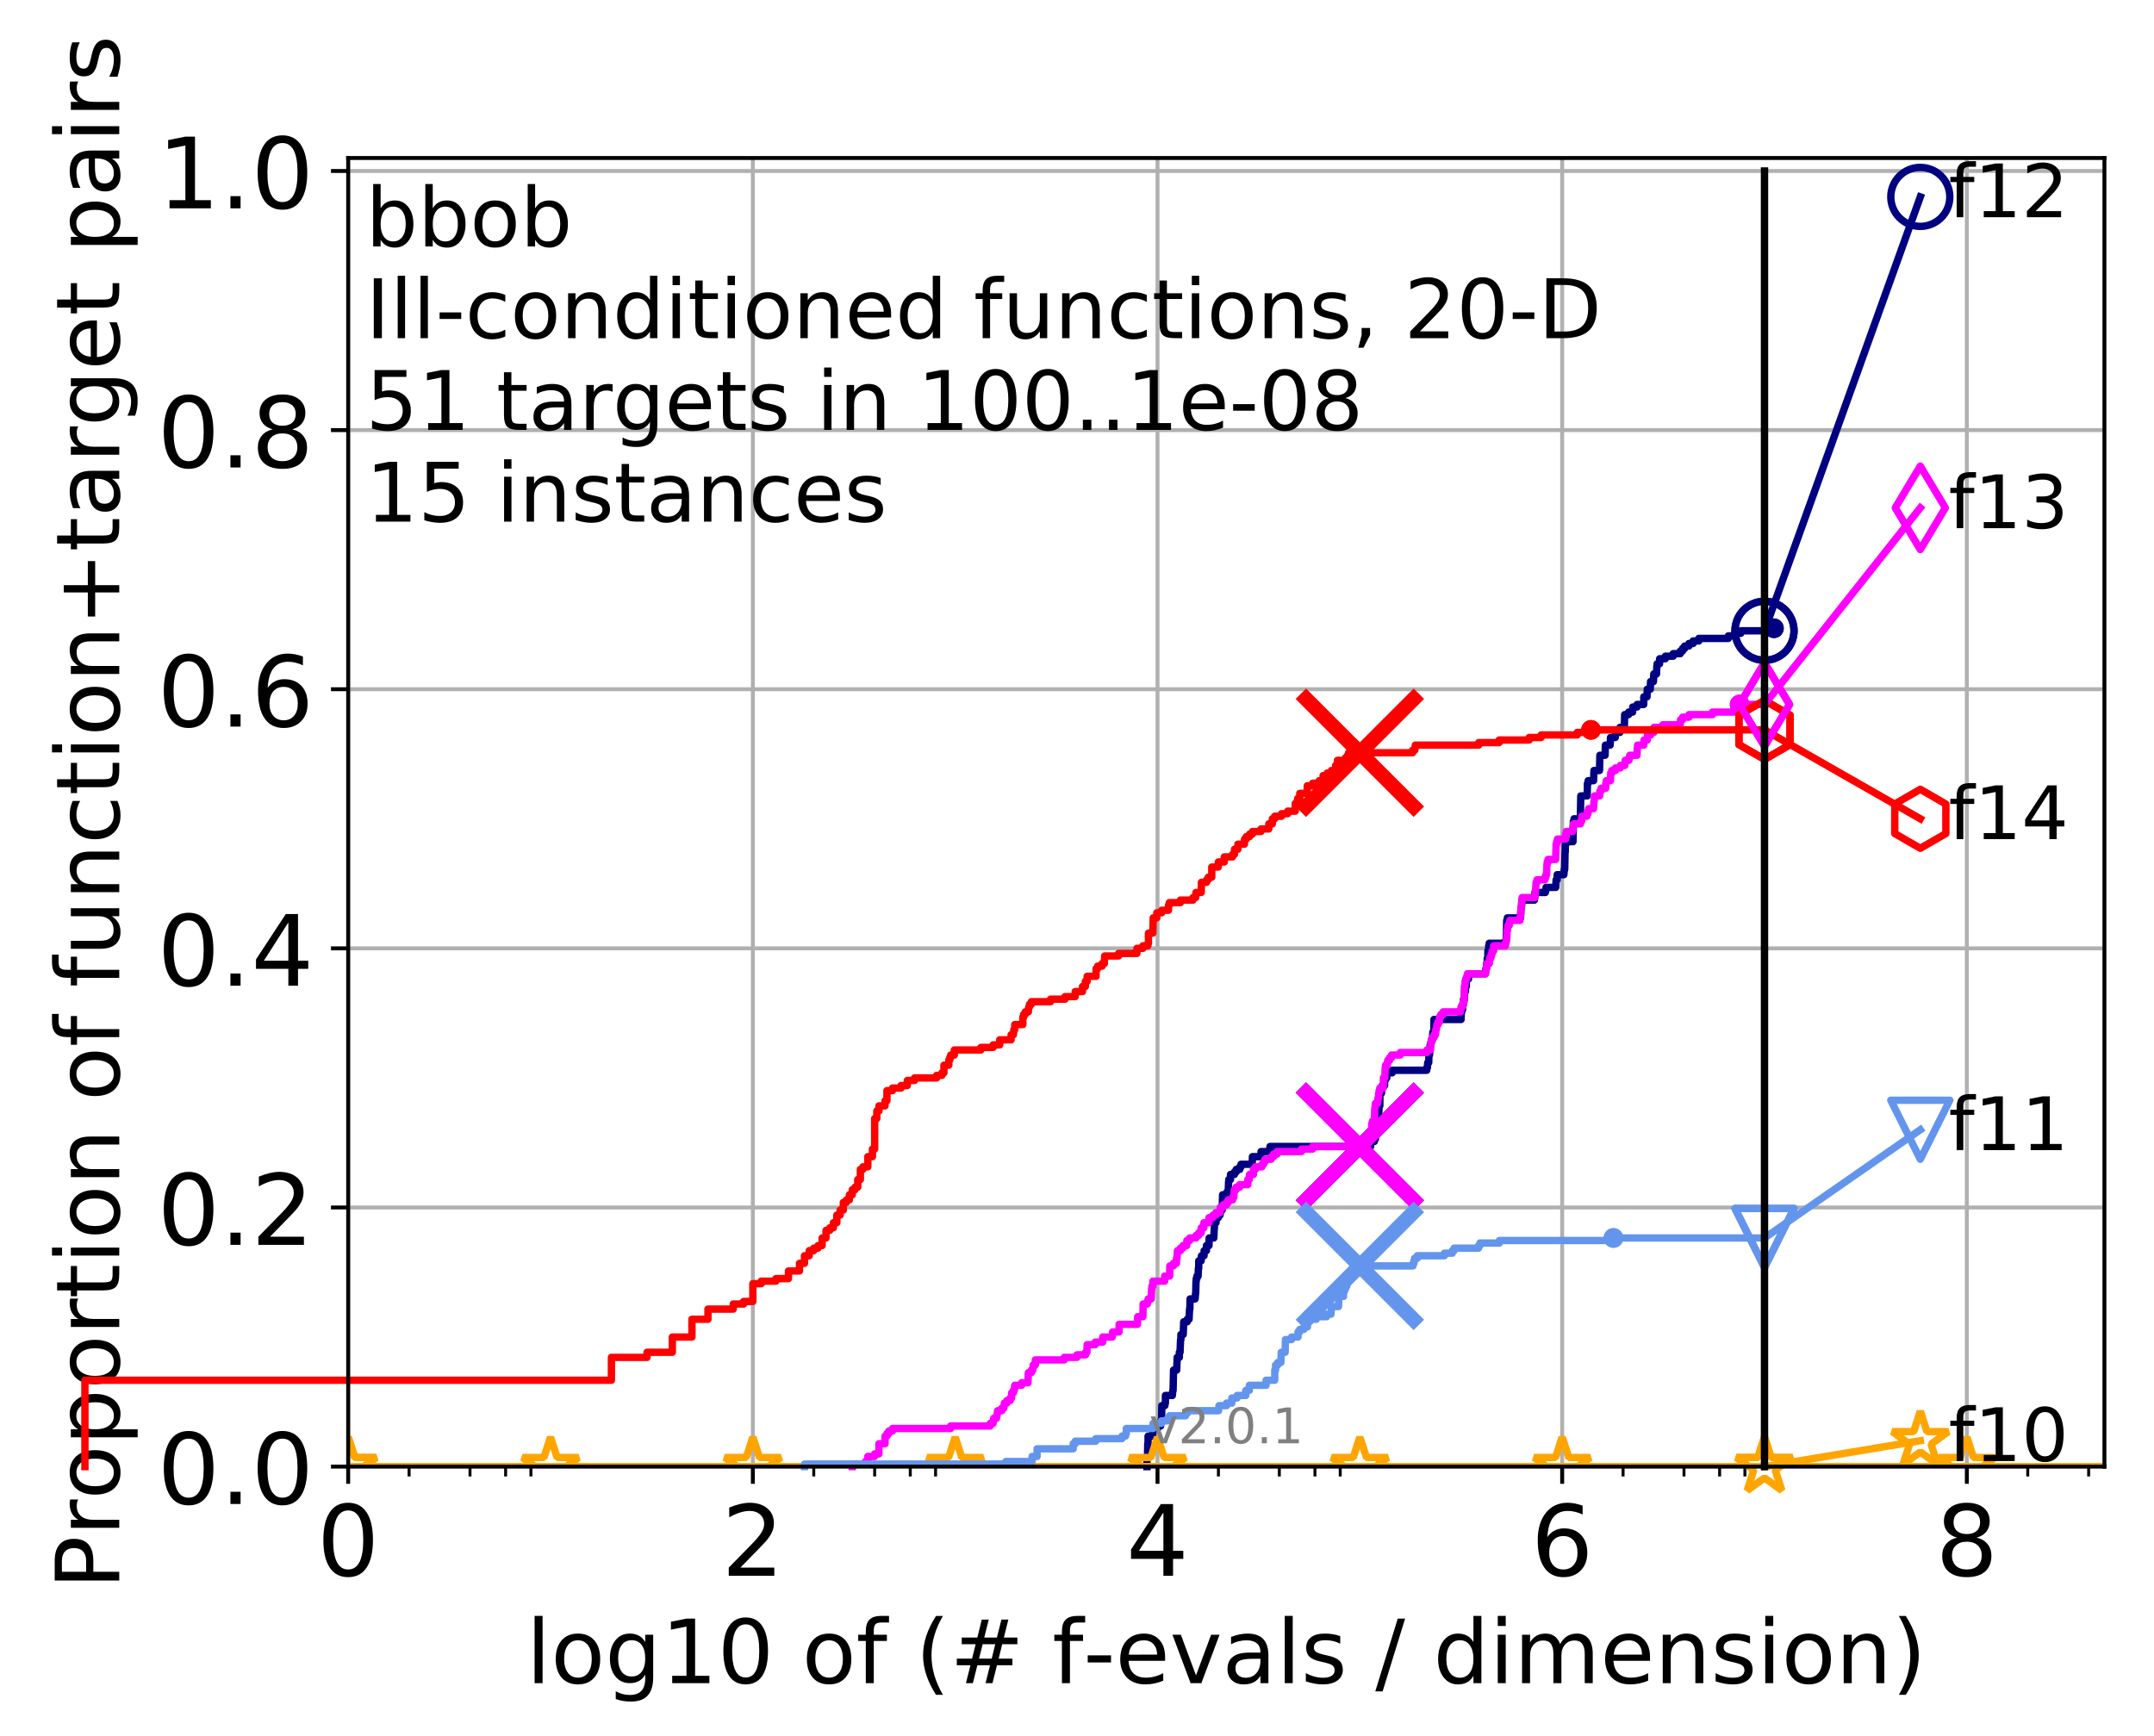 <?xml version="1.0" encoding="utf-8" standalone="no"?>
<!DOCTYPE svg PUBLIC "-//W3C//DTD SVG 1.1//EN"
  "http://www.w3.org/Graphics/SVG/1.1/DTD/svg11.dtd">
<!-- Created with matplotlib (http://matplotlib.org/) -->
<svg height="353pt" version="1.1" viewBox="0 0 438 353" width="438pt" xmlns="http://www.w3.org/2000/svg" xmlns:xlink="http://www.w3.org/1999/xlink">
 <defs>
  <style type="text/css">
*{stroke-linecap:butt;stroke-linejoin:round;}
  </style>
 </defs>
 <g id="figure_1">
  <g id="patch_1">
   <path d="M 0 353.222 
L 438.62 353.222 
L 438.62 0 
L 0 0 
z
" style="fill:#ffffff;"/>
  </g>
  <g id="axes_1">
   <g id="patch_2">
    <path d="M 70.8 298.245 
L 427.92 298.245 
L 427.92 32.133 
L 70.8 32.133 
z
" style="fill:#ffffff;"/>
   </g>
   <g id="matplotlib.axis_1">
    <g id="xtick_1">
     <g id="line2d_1">
      <path clip-path="url(#pdfbb2b14db)" d="M 70.8 298.245 
L 70.8 32.133 
" style="fill:none;stroke:#b0b0b0;stroke-linecap:square;stroke-width:0.8;"/>
     </g>
     <g id="line2d_2">
      <defs>
       <path d="M 0 0 
L 0 3.5 
" id="m8c43292e76" style="stroke:#000000;stroke-width:0.8;"/>
      </defs>
      <g>
       <use style="stroke:#000000;stroke-width:0.8;" x="70.8" xlink:href="#m8c43292e76" y="298.245"/>
      </g>
     </g>
     <g id="text_1">
      <!-- 0 -->
      <defs>
       <path d="M 31.781 66.406 
Q 24.172 66.406 20.328 58.906 
Q 16.5 51.422 16.5 36.375 
Q 16.5 21.391 20.328 13.891 
Q 24.172 6.391 31.781 6.391 
Q 39.453 6.391 43.281 13.891 
Q 47.125 21.391 47.125 36.375 
Q 47.125 51.422 43.281 58.906 
Q 39.453 66.406 31.781 66.406 
M 31.781 74.219 
Q 44.047 74.219 50.516 64.516 
Q 56.984 54.828 56.984 36.375 
Q 56.984 17.969 50.516 8.266 
Q 44.047 -1.422 31.781 -1.422 
Q 19.531 -1.422 13.062 8.266 
Q 6.594 17.969 6.594 36.375 
Q 6.594 54.828 13.062 64.516 
Q 19.531 74.219 31.781 74.219 
" id="DejaVuSans-30"/>
      </defs>
      <g transform="translate(64.438 320.442)scale(0.2 -0.2)">
       <use xlink:href="#DejaVuSans-30"/>
      </g>
     </g>
    </g>
    <g id="xtick_2">
     <g id="line2d_3">
      <path clip-path="url(#pdfbb2b14db)" d="M 153.086 298.245 
L 153.086 32.133 
" style="fill:none;stroke:#b0b0b0;stroke-linecap:square;stroke-width:0.8;"/>
     </g>
     <g id="line2d_4">
      <g>
       <use style="stroke:#000000;stroke-width:0.8;" x="153.086" xlink:href="#m8c43292e76" y="298.245"/>
      </g>
     </g>
     <g id="text_2">
      <!-- 2 -->
      <defs>
       <path d="M 19.188 8.297 
L 53.609 8.297 
L 53.609 0 
L 7.328 0 
L 7.328 8.297 
Q 12.938 14.109 22.625 23.891 
Q 32.328 33.688 34.812 36.531 
Q 39.547 41.844 41.422 45.531 
Q 43.312 49.219 43.312 52.781 
Q 43.312 58.594 39.234 62.25 
Q 35.156 65.922 28.609 65.922 
Q 23.969 65.922 18.812 64.312 
Q 13.672 62.703 7.812 59.422 
L 7.812 69.391 
Q 13.766 71.781 18.938 73 
Q 24.125 74.219 28.422 74.219 
Q 39.75 74.219 46.484 68.547 
Q 53.219 62.891 53.219 53.422 
Q 53.219 48.922 51.531 44.891 
Q 49.859 40.875 45.406 35.406 
Q 44.188 33.984 37.641 27.219 
Q 31.109 20.453 19.188 8.297 
" id="DejaVuSans-32"/>
      </defs>
      <g transform="translate(146.723 320.442)scale(0.2 -0.2)">
       <use xlink:href="#DejaVuSans-32"/>
      </g>
     </g>
    </g>
    <g id="xtick_3">
     <g id="line2d_5">
      <path clip-path="url(#pdfbb2b14db)" d="M 235.371 298.245 
L 235.371 32.133 
" style="fill:none;stroke:#b0b0b0;stroke-linecap:square;stroke-width:0.8;"/>
     </g>
     <g id="line2d_6">
      <g>
       <use style="stroke:#000000;stroke-width:0.8;" x="235.371" xlink:href="#m8c43292e76" y="298.245"/>
      </g>
     </g>
     <g id="text_3">
      <!-- 4 -->
      <defs>
       <path d="M 37.797 64.312 
L 12.891 25.391 
L 37.797 25.391 
z
M 35.203 72.906 
L 47.609 72.906 
L 47.609 25.391 
L 58.016 25.391 
L 58.016 17.188 
L 47.609 17.188 
L 47.609 0 
L 37.797 0 
L 37.797 17.188 
L 4.891 17.188 
L 4.891 26.703 
z
" id="DejaVuSans-34"/>
      </defs>
      <g transform="translate(229.009 320.442)scale(0.2 -0.2)">
       <use xlink:href="#DejaVuSans-34"/>
      </g>
     </g>
    </g>
    <g id="xtick_4">
     <g id="line2d_7">
      <path clip-path="url(#pdfbb2b14db)" d="M 317.657 298.245 
L 317.657 32.133 
" style="fill:none;stroke:#b0b0b0;stroke-linecap:square;stroke-width:0.8;"/>
     </g>
     <g id="line2d_8">
      <g>
       <use style="stroke:#000000;stroke-width:0.8;" x="317.657" xlink:href="#m8c43292e76" y="298.245"/>
      </g>
     </g>
     <g id="text_4">
      <!-- 6 -->
      <defs>
       <path d="M 33.016 40.375 
Q 26.375 40.375 22.484 35.828 
Q 18.609 31.297 18.609 23.391 
Q 18.609 15.531 22.484 10.953 
Q 26.375 6.391 33.016 6.391 
Q 39.656 6.391 43.531 10.953 
Q 47.406 15.531 47.406 23.391 
Q 47.406 31.297 43.531 35.828 
Q 39.656 40.375 33.016 40.375 
M 52.594 71.297 
L 52.594 62.312 
Q 48.875 64.062 45.094 64.984 
Q 41.312 65.922 37.594 65.922 
Q 27.828 65.922 22.672 59.328 
Q 17.531 52.734 16.797 39.406 
Q 19.672 43.656 24.016 45.922 
Q 28.375 48.188 33.594 48.188 
Q 44.578 48.188 50.953 41.516 
Q 57.328 34.859 57.328 23.391 
Q 57.328 12.156 50.688 5.359 
Q 44.047 -1.422 33.016 -1.422 
Q 20.359 -1.422 13.672 8.266 
Q 6.984 17.969 6.984 36.375 
Q 6.984 53.656 15.188 63.938 
Q 23.391 74.219 37.203 74.219 
Q 40.922 74.219 44.703 73.484 
Q 48.484 72.75 52.594 71.297 
" id="DejaVuSans-36"/>
      </defs>
      <g transform="translate(311.295 320.442)scale(0.2 -0.2)">
       <use xlink:href="#DejaVuSans-36"/>
      </g>
     </g>
    </g>
    <g id="xtick_5">
     <g id="line2d_9">
      <path clip-path="url(#pdfbb2b14db)" d="M 399.943 298.245 
L 399.943 32.133 
" style="fill:none;stroke:#b0b0b0;stroke-linecap:square;stroke-width:0.8;"/>
     </g>
     <g id="line2d_10">
      <g>
       <use style="stroke:#000000;stroke-width:0.8;" x="399.943" xlink:href="#m8c43292e76" y="298.245"/>
      </g>
     </g>
     <g id="text_5">
      <!-- 8 -->
      <defs>
       <path d="M 31.781 34.625 
Q 24.75 34.625 20.719 30.859 
Q 16.703 27.094 16.703 20.516 
Q 16.703 13.922 20.719 10.156 
Q 24.75 6.391 31.781 6.391 
Q 38.812 6.391 42.859 10.172 
Q 46.922 13.969 46.922 20.516 
Q 46.922 27.094 42.891 30.859 
Q 38.875 34.625 31.781 34.625 
M 21.922 38.812 
Q 15.578 40.375 12.031 44.719 
Q 8.5 49.078 8.5 55.328 
Q 8.5 64.062 14.719 69.141 
Q 20.953 74.219 31.781 74.219 
Q 42.672 74.219 48.875 69.141 
Q 55.078 64.062 55.078 55.328 
Q 55.078 49.078 51.531 44.719 
Q 48 40.375 41.703 38.812 
Q 48.828 37.156 52.797 32.312 
Q 56.781 27.484 56.781 20.516 
Q 56.781 9.906 50.312 4.234 
Q 43.844 -1.422 31.781 -1.422 
Q 19.734 -1.422 13.25 4.234 
Q 6.781 9.906 6.781 20.516 
Q 6.781 27.484 10.781 32.312 
Q 14.797 37.156 21.922 38.812 
M 18.312 54.391 
Q 18.312 48.734 21.844 45.562 
Q 25.391 42.391 31.781 42.391 
Q 38.141 42.391 41.719 45.562 
Q 45.312 48.734 45.312 54.391 
Q 45.312 60.062 41.719 63.234 
Q 38.141 66.406 31.781 66.406 
Q 25.391 66.406 21.844 63.234 
Q 18.312 60.062 18.312 54.391 
" id="DejaVuSans-38"/>
      </defs>
      <g transform="translate(393.58 320.442)scale(0.2 -0.2)">
       <use xlink:href="#DejaVuSans-38"/>
      </g>
     </g>
    </g>
    <g id="xtick_6">
     <g id="line2d_11">
      <defs>
       <path d="M 0 0 
L 0 2 
" id="mb358bd1d41" style="stroke:#000000;stroke-width:0.6;"/>
      </defs>
      <g>
       <use style="stroke:#000000;stroke-width:0.6;" x="83.185" xlink:href="#mb358bd1d41" y="298.245"/>
      </g>
     </g>
    </g>
    <g id="xtick_7">
     <g id="line2d_12">
      <g>
       <use style="stroke:#000000;stroke-width:0.6;" x="95.57" xlink:href="#mb358bd1d41" y="298.245"/>
      </g>
     </g>
    </g>
    <g id="xtick_8">
     <g id="line2d_13">
      <g>
       <use style="stroke:#000000;stroke-width:0.6;" x="102.815" xlink:href="#mb358bd1d41" y="298.245"/>
      </g>
     </g>
    </g>
    <g id="xtick_9">
     <g id="line2d_14">
      <g>
       <use style="stroke:#000000;stroke-width:0.6;" x="107.956" xlink:href="#mb358bd1d41" y="298.245"/>
      </g>
     </g>
    </g>
    <g id="xtick_10">
     <g id="line2d_15">
      <g>
       <use style="stroke:#000000;stroke-width:0.6;" x="165.471" xlink:href="#mb358bd1d41" y="298.245"/>
      </g>
     </g>
    </g>
    <g id="xtick_11">
     <g id="line2d_16">
      <g>
       <use style="stroke:#000000;stroke-width:0.6;" x="177.856" xlink:href="#mb358bd1d41" y="298.245"/>
      </g>
     </g>
    </g>
    <g id="xtick_12">
     <g id="line2d_17">
      <g>
       <use style="stroke:#000000;stroke-width:0.6;" x="185.101" xlink:href="#mb358bd1d41" y="298.245"/>
      </g>
     </g>
    </g>
    <g id="xtick_13">
     <g id="line2d_18">
      <g>
       <use style="stroke:#000000;stroke-width:0.6;" x="190.241" xlink:href="#mb358bd1d41" y="298.245"/>
      </g>
     </g>
    </g>
    <g id="xtick_14">
     <g id="line2d_19">
      <g>
       <use style="stroke:#000000;stroke-width:0.6;" x="247.757" xlink:href="#mb358bd1d41" y="298.245"/>
      </g>
     </g>
    </g>
    <g id="xtick_15">
     <g id="line2d_20">
      <g>
       <use style="stroke:#000000;stroke-width:0.6;" x="260.142" xlink:href="#mb358bd1d41" y="298.245"/>
      </g>
     </g>
    </g>
    <g id="xtick_16">
     <g id="line2d_21">
      <g>
       <use style="stroke:#000000;stroke-width:0.6;" x="267.387" xlink:href="#mb358bd1d41" y="298.245"/>
      </g>
     </g>
    </g>
    <g id="xtick_17">
     <g id="line2d_22">
      <g>
       <use style="stroke:#000000;stroke-width:0.6;" x="272.527" xlink:href="#mb358bd1d41" y="298.245"/>
      </g>
     </g>
    </g>
    <g id="xtick_18">
     <g id="line2d_23">
      <g>
       <use style="stroke:#000000;stroke-width:0.6;" x="330.042" xlink:href="#mb358bd1d41" y="298.245"/>
      </g>
     </g>
    </g>
    <g id="xtick_19">
     <g id="line2d_24">
      <g>
       <use style="stroke:#000000;stroke-width:0.6;" x="342.428" xlink:href="#mb358bd1d41" y="298.245"/>
      </g>
     </g>
    </g>
    <g id="xtick_20">
     <g id="line2d_25">
      <g>
       <use style="stroke:#000000;stroke-width:0.6;" x="349.673" xlink:href="#mb358bd1d41" y="298.245"/>
      </g>
     </g>
    </g>
    <g id="xtick_21">
     <g id="line2d_26">
      <g>
       <use style="stroke:#000000;stroke-width:0.6;" x="354.813" xlink:href="#mb358bd1d41" y="298.245"/>
      </g>
     </g>
    </g>
    <g id="xtick_22">
     <g id="line2d_27">
      <g>
       <use style="stroke:#000000;stroke-width:0.6;" x="412.328" xlink:href="#mb358bd1d41" y="298.245"/>
      </g>
     </g>
    </g>
    <g id="xtick_23">
     <g id="line2d_28">
      <g>
       <use style="stroke:#000000;stroke-width:0.6;" x="424.713" xlink:href="#mb358bd1d41" y="298.245"/>
      </g>
     </g>
    </g>
    <g id="text_6">
     <!-- log10 of (# f-evals / dimension) -->
     <defs>
      <path d="M 9.422 75.984 
L 18.406 75.984 
L 18.406 0 
L 9.422 0 
z
" id="DejaVuSans-6c"/>
      <path d="M 30.609 48.391 
Q 23.391 48.391 19.188 42.75 
Q 14.984 37.109 14.984 27.297 
Q 14.984 17.484 19.156 11.844 
Q 23.344 6.203 30.609 6.203 
Q 37.797 6.203 41.984 11.859 
Q 46.188 17.531 46.188 27.297 
Q 46.188 37.016 41.984 42.703 
Q 37.797 48.391 30.609 48.391 
M 30.609 56 
Q 42.328 56 49.016 48.375 
Q 55.719 40.766 55.719 27.297 
Q 55.719 13.875 49.016 6.219 
Q 42.328 -1.422 30.609 -1.422 
Q 18.844 -1.422 12.172 6.219 
Q 5.516 13.875 5.516 27.297 
Q 5.516 40.766 12.172 48.375 
Q 18.844 56 30.609 56 
" id="DejaVuSans-6f"/>
      <path d="M 45.406 27.984 
Q 45.406 37.75 41.375 43.109 
Q 37.359 48.484 30.078 48.484 
Q 22.859 48.484 18.828 43.109 
Q 14.797 37.75 14.797 27.984 
Q 14.797 18.266 18.828 12.891 
Q 22.859 7.516 30.078 7.516 
Q 37.359 7.516 41.375 12.891 
Q 45.406 18.266 45.406 27.984 
M 54.391 6.781 
Q 54.391 -7.172 48.188 -13.984 
Q 42 -20.797 29.203 -20.797 
Q 24.469 -20.797 20.266 -20.094 
Q 16.062 -19.391 12.109 -17.922 
L 12.109 -9.188 
Q 16.062 -11.328 19.922 -12.344 
Q 23.781 -13.375 27.781 -13.375 
Q 36.625 -13.375 41.016 -8.766 
Q 45.406 -4.156 45.406 5.172 
L 45.406 9.625 
Q 42.625 4.781 38.281 2.391 
Q 33.938 0 27.875 0 
Q 17.828 0 11.672 7.656 
Q 5.516 15.328 5.516 27.984 
Q 5.516 40.672 11.672 48.328 
Q 17.828 56 27.875 56 
Q 33.938 56 38.281 53.609 
Q 42.625 51.219 45.406 46.391 
L 45.406 54.688 
L 54.391 54.688 
z
" id="DejaVuSans-67"/>
      <path d="M 12.406 8.297 
L 28.516 8.297 
L 28.516 63.922 
L 10.984 60.406 
L 10.984 69.391 
L 28.422 72.906 
L 38.281 72.906 
L 38.281 8.297 
L 54.391 8.297 
L 54.391 0 
L 12.406 0 
z
" id="DejaVuSans-31"/>
      <path id="DejaVuSans-20"/>
      <path d="M 37.109 75.984 
L 37.109 68.5 
L 28.516 68.5 
Q 23.688 68.5 21.797 66.547 
Q 19.922 64.594 19.922 59.516 
L 19.922 54.688 
L 34.719 54.688 
L 34.719 47.703 
L 19.922 47.703 
L 19.922 0 
L 10.891 0 
L 10.891 47.703 
L 2.297 47.703 
L 2.297 54.688 
L 10.891 54.688 
L 10.891 58.5 
Q 10.891 67.625 15.141 71.797 
Q 19.391 75.984 28.609 75.984 
z
" id="DejaVuSans-66"/>
      <path d="M 31 75.875 
Q 24.469 64.656 21.281 53.656 
Q 18.109 42.672 18.109 31.391 
Q 18.109 20.125 21.312 9.062 
Q 24.516 -2 31 -13.188 
L 23.188 -13.188 
Q 15.875 -1.703 12.234 9.375 
Q 8.594 20.453 8.594 31.391 
Q 8.594 42.281 12.203 53.312 
Q 15.828 64.359 23.188 75.875 
z
" id="DejaVuSans-28"/>
      <path d="M 51.125 44 
L 36.922 44 
L 32.812 27.688 
L 47.125 27.688 
z
M 43.797 71.781 
L 38.719 51.516 
L 52.984 51.516 
L 58.109 71.781 
L 65.922 71.781 
L 60.891 51.516 
L 76.125 51.516 
L 76.125 44 
L 58.984 44 
L 54.984 27.688 
L 70.516 27.688 
L 70.516 20.219 
L 53.078 20.219 
L 48 0 
L 40.188 0 
L 45.219 20.219 
L 30.906 20.219 
L 25.875 0 
L 18.016 0 
L 23.094 20.219 
L 7.719 20.219 
L 7.719 27.688 
L 24.906 27.688 
L 29 44 
L 13.281 44 
L 13.281 51.516 
L 30.906 51.516 
L 35.891 71.781 
z
" id="DejaVuSans-23"/>
      <path d="M 4.891 31.391 
L 31.203 31.391 
L 31.203 23.391 
L 4.891 23.391 
z
" id="DejaVuSans-2d"/>
      <path d="M 56.203 29.594 
L 56.203 25.203 
L 14.891 25.203 
Q 15.484 15.922 20.484 11.062 
Q 25.484 6.203 34.422 6.203 
Q 39.594 6.203 44.453 7.469 
Q 49.312 8.734 54.109 11.281 
L 54.109 2.781 
Q 49.266 0.734 44.188 -0.344 
Q 39.109 -1.422 33.891 -1.422 
Q 20.797 -1.422 13.156 6.188 
Q 5.516 13.812 5.516 26.812 
Q 5.516 40.234 12.766 48.109 
Q 20.016 56 32.328 56 
Q 43.359 56 49.781 48.891 
Q 56.203 41.797 56.203 29.594 
M 47.219 32.234 
Q 47.125 39.594 43.094 43.984 
Q 39.062 48.391 32.422 48.391 
Q 24.906 48.391 20.391 44.141 
Q 15.875 39.891 15.188 32.172 
z
" id="DejaVuSans-65"/>
      <path d="M 2.984 54.688 
L 12.5 54.688 
L 29.594 8.797 
L 46.688 54.688 
L 56.203 54.688 
L 35.688 0 
L 23.484 0 
z
" id="DejaVuSans-76"/>
      <path d="M 34.281 27.484 
Q 23.391 27.484 19.188 25 
Q 14.984 22.516 14.984 16.5 
Q 14.984 11.719 18.141 8.906 
Q 21.297 6.109 26.703 6.109 
Q 34.188 6.109 38.703 11.406 
Q 43.219 16.703 43.219 25.484 
L 43.219 27.484 
z
M 52.203 31.203 
L 52.203 0 
L 43.219 0 
L 43.219 8.297 
Q 40.141 3.328 35.547 0.953 
Q 30.953 -1.422 24.312 -1.422 
Q 15.922 -1.422 10.953 3.297 
Q 6 8.016 6 15.922 
Q 6 25.141 12.172 29.828 
Q 18.359 34.516 30.609 34.516 
L 43.219 34.516 
L 43.219 35.406 
Q 43.219 41.609 39.141 45 
Q 35.062 48.391 27.688 48.391 
Q 23 48.391 18.547 47.266 
Q 14.109 46.141 10.016 43.891 
L 10.016 52.203 
Q 14.938 54.109 19.578 55.047 
Q 24.219 56 28.609 56 
Q 40.484 56 46.344 49.844 
Q 52.203 43.703 52.203 31.203 
" id="DejaVuSans-61"/>
      <path d="M 44.281 53.078 
L 44.281 44.578 
Q 40.484 46.531 36.375 47.5 
Q 32.281 48.484 27.875 48.484 
Q 21.188 48.484 17.844 46.438 
Q 14.5 44.391 14.5 40.281 
Q 14.5 37.156 16.891 35.375 
Q 19.281 33.594 26.516 31.984 
L 29.594 31.297 
Q 39.156 29.25 43.188 25.516 
Q 47.219 21.781 47.219 15.094 
Q 47.219 7.469 41.188 3.016 
Q 35.156 -1.422 24.609 -1.422 
Q 20.219 -1.422 15.453 -0.562 
Q 10.688 0.297 5.422 2 
L 5.422 11.281 
Q 10.406 8.688 15.234 7.391 
Q 20.062 6.109 24.812 6.109 
Q 31.156 6.109 34.562 8.281 
Q 37.984 10.453 37.984 14.406 
Q 37.984 18.062 35.516 20.016 
Q 33.062 21.969 24.703 23.781 
L 21.578 24.516 
Q 13.234 26.266 9.516 29.906 
Q 5.812 33.547 5.812 39.891 
Q 5.812 47.609 11.281 51.797 
Q 16.75 56 26.812 56 
Q 31.781 56 36.172 55.266 
Q 40.578 54.547 44.281 53.078 
" id="DejaVuSans-73"/>
      <path d="M 25.391 72.906 
L 33.688 72.906 
L 8.297 -9.281 
L 0 -9.281 
z
" id="DejaVuSans-2f"/>
      <path d="M 45.406 46.391 
L 45.406 75.984 
L 54.391 75.984 
L 54.391 0 
L 45.406 0 
L 45.406 8.203 
Q 42.578 3.328 38.25 0.953 
Q 33.938 -1.422 27.875 -1.422 
Q 17.969 -1.422 11.734 6.484 
Q 5.516 14.406 5.516 27.297 
Q 5.516 40.188 11.734 48.094 
Q 17.969 56 27.875 56 
Q 33.938 56 38.25 53.625 
Q 42.578 51.266 45.406 46.391 
M 14.797 27.297 
Q 14.797 17.391 18.875 11.75 
Q 22.953 6.109 30.078 6.109 
Q 37.203 6.109 41.297 11.75 
Q 45.406 17.391 45.406 27.297 
Q 45.406 37.203 41.297 42.844 
Q 37.203 48.484 30.078 48.484 
Q 22.953 48.484 18.875 42.844 
Q 14.797 37.203 14.797 27.297 
" id="DejaVuSans-64"/>
      <path d="M 9.422 54.688 
L 18.406 54.688 
L 18.406 0 
L 9.422 0 
z
M 9.422 75.984 
L 18.406 75.984 
L 18.406 64.594 
L 9.422 64.594 
z
" id="DejaVuSans-69"/>
      <path d="M 52 44.188 
Q 55.375 50.25 60.062 53.125 
Q 64.75 56 71.094 56 
Q 79.641 56 84.281 50.016 
Q 88.922 44.047 88.922 33.016 
L 88.922 0 
L 79.891 0 
L 79.891 32.719 
Q 79.891 40.578 77.094 44.375 
Q 74.312 48.188 68.609 48.188 
Q 61.625 48.188 57.562 43.547 
Q 53.516 38.922 53.516 30.906 
L 53.516 0 
L 44.484 0 
L 44.484 32.719 
Q 44.484 40.625 41.703 44.406 
Q 38.922 48.188 33.109 48.188 
Q 26.219 48.188 22.156 43.531 
Q 18.109 38.875 18.109 30.906 
L 18.109 0 
L 9.078 0 
L 9.078 54.688 
L 18.109 54.688 
L 18.109 46.188 
Q 21.188 51.219 25.484 53.609 
Q 29.781 56 35.688 56 
Q 41.656 56 45.828 52.969 
Q 50 49.953 52 44.188 
" id="DejaVuSans-6d"/>
      <path d="M 54.891 33.016 
L 54.891 0 
L 45.906 0 
L 45.906 32.719 
Q 45.906 40.484 42.875 44.328 
Q 39.844 48.188 33.797 48.188 
Q 26.516 48.188 22.312 43.547 
Q 18.109 38.922 18.109 30.906 
L 18.109 0 
L 9.078 0 
L 9.078 54.688 
L 18.109 54.688 
L 18.109 46.188 
Q 21.344 51.125 25.703 53.562 
Q 30.078 56 35.797 56 
Q 45.219 56 50.047 50.172 
Q 54.891 44.344 54.891 33.016 
" id="DejaVuSans-6e"/>
      <path d="M 8.016 75.875 
L 15.828 75.875 
Q 23.141 64.359 26.781 53.312 
Q 30.422 42.281 30.422 31.391 
Q 30.422 20.453 26.781 9.375 
Q 23.141 -1.703 15.828 -13.188 
L 8.016 -13.188 
Q 14.5 -2 17.703 9.062 
Q 20.906 20.125 20.906 31.391 
Q 20.906 42.672 17.703 53.656 
Q 14.5 64.656 8.016 75.875 
" id="DejaVuSans-29"/>
     </defs>
     <g transform="translate(107.015 342.279)scale(0.18 -0.18)">
      <use xlink:href="#DejaVuSans-6c"/>
      <use x="27.783" xlink:href="#DejaVuSans-6f"/>
      <use x="88.965" xlink:href="#DejaVuSans-67"/>
      <use x="152.441" xlink:href="#DejaVuSans-31"/>
      <use x="216.064" xlink:href="#DejaVuSans-30"/>
      <use x="279.688" xlink:href="#DejaVuSans-20"/>
      <use x="311.475" xlink:href="#DejaVuSans-6f"/>
      <use x="372.656" xlink:href="#DejaVuSans-66"/>
      <use x="407.861" xlink:href="#DejaVuSans-20"/>
      <use x="439.648" xlink:href="#DejaVuSans-28"/>
      <use x="478.662" xlink:href="#DejaVuSans-23"/>
      <use x="562.451" xlink:href="#DejaVuSans-20"/>
      <use x="594.238" xlink:href="#DejaVuSans-66"/>
      <use x="629.365" xlink:href="#DejaVuSans-2d"/>
      <use x="665.449" xlink:href="#DejaVuSans-65"/>
      <use x="726.973" xlink:href="#DejaVuSans-76"/>
      <use x="786.152" xlink:href="#DejaVuSans-61"/>
      <use x="847.432" xlink:href="#DejaVuSans-6c"/>
      <use x="875.215" xlink:href="#DejaVuSans-73"/>
      <use x="927.314" xlink:href="#DejaVuSans-20"/>
      <use x="959.102" xlink:href="#DejaVuSans-2f"/>
      <use x="992.793" xlink:href="#DejaVuSans-20"/>
      <use x="1024.58" xlink:href="#DejaVuSans-64"/>
      <use x="1088.057" xlink:href="#DejaVuSans-69"/>
      <use x="1115.84" xlink:href="#DejaVuSans-6d"/>
      <use x="1213.252" xlink:href="#DejaVuSans-65"/>
      <use x="1274.775" xlink:href="#DejaVuSans-6e"/>
      <use x="1338.154" xlink:href="#DejaVuSans-73"/>
      <use x="1390.254" xlink:href="#DejaVuSans-69"/>
      <use x="1418.037" xlink:href="#DejaVuSans-6f"/>
      <use x="1479.219" xlink:href="#DejaVuSans-6e"/>
      <use x="1542.598" xlink:href="#DejaVuSans-29"/>
     </g>
    </g>
   </g>
   <g id="matplotlib.axis_2">
    <g id="ytick_1">
     <g id="line2d_29">
      <path clip-path="url(#pdfbb2b14db)" d="M 70.8 298.245 
L 427.92 298.245 
" style="fill:none;stroke:#b0b0b0;stroke-linecap:square;stroke-width:0.8;"/>
     </g>
     <g id="line2d_30">
      <defs>
       <path d="M 0 0 
L -3.5 0 
" id="mb3bc931843" style="stroke:#000000;stroke-width:0.8;"/>
      </defs>
      <g>
       <use style="stroke:#000000;stroke-width:0.8;" x="70.8" xlink:href="#mb3bc931843" y="298.245"/>
      </g>
     </g>
     <g id="text_7">
      <!-- 0.0 -->
      <defs>
       <path d="M 10.688 12.406 
L 21 12.406 
L 21 0 
L 10.688 0 
z
" id="DejaVuSans-2e"/>
      </defs>
      <g transform="translate(31.994 305.844)scale(0.2 -0.2)">
       <use xlink:href="#DejaVuSans-30"/>
       <use x="63.623" xlink:href="#DejaVuSans-2e"/>
       <use x="95.41" xlink:href="#DejaVuSans-30"/>
      </g>
     </g>
    </g>
    <g id="ytick_2">
     <g id="line2d_31">
      <path clip-path="url(#pdfbb2b14db)" d="M 70.8 245.55 
L 427.92 245.55 
" style="fill:none;stroke:#b0b0b0;stroke-linecap:square;stroke-width:0.8;"/>
     </g>
     <g id="line2d_32">
      <g>
       <use style="stroke:#000000;stroke-width:0.8;" x="70.8" xlink:href="#mb3bc931843" y="245.55"/>
      </g>
     </g>
     <g id="text_8">
      <!-- 0.2 -->
      <g transform="translate(31.994 253.148)scale(0.2 -0.2)">
       <use xlink:href="#DejaVuSans-30"/>
       <use x="63.623" xlink:href="#DejaVuSans-2e"/>
       <use x="95.41" xlink:href="#DejaVuSans-32"/>
      </g>
     </g>
    </g>
    <g id="ytick_3">
     <g id="line2d_33">
      <path clip-path="url(#pdfbb2b14db)" d="M 70.8 192.854 
L 427.92 192.854 
" style="fill:none;stroke:#b0b0b0;stroke-linecap:square;stroke-width:0.8;"/>
     </g>
     <g id="line2d_34">
      <g>
       <use style="stroke:#000000;stroke-width:0.8;" x="70.8" xlink:href="#mb3bc931843" y="192.854"/>
      </g>
     </g>
     <g id="text_9">
      <!-- 0.4 -->
      <g transform="translate(31.994 200.453)scale(0.2 -0.2)">
       <use xlink:href="#DejaVuSans-30"/>
       <use x="63.623" xlink:href="#DejaVuSans-2e"/>
       <use x="95.41" xlink:href="#DejaVuSans-34"/>
      </g>
     </g>
    </g>
    <g id="ytick_4">
     <g id="line2d_35">
      <path clip-path="url(#pdfbb2b14db)" d="M 70.8 140.159 
L 427.92 140.159 
" style="fill:none;stroke:#b0b0b0;stroke-linecap:square;stroke-width:0.8;"/>
     </g>
     <g id="line2d_36">
      <g>
       <use style="stroke:#000000;stroke-width:0.8;" x="70.8" xlink:href="#mb3bc931843" y="140.159"/>
      </g>
     </g>
     <g id="text_10">
      <!-- 0.6 -->
      <g transform="translate(31.994 147.757)scale(0.2 -0.2)">
       <use xlink:href="#DejaVuSans-30"/>
       <use x="63.623" xlink:href="#DejaVuSans-2e"/>
       <use x="95.41" xlink:href="#DejaVuSans-36"/>
      </g>
     </g>
    </g>
    <g id="ytick_5">
     <g id="line2d_37">
      <path clip-path="url(#pdfbb2b14db)" d="M 70.8 87.464 
L 427.92 87.464 
" style="fill:none;stroke:#b0b0b0;stroke-linecap:square;stroke-width:0.8;"/>
     </g>
     <g id="line2d_38">
      <g>
       <use style="stroke:#000000;stroke-width:0.8;" x="70.8" xlink:href="#mb3bc931843" y="87.464"/>
      </g>
     </g>
     <g id="text_11">
      <!-- 0.8 -->
      <g transform="translate(31.994 95.062)scale(0.2 -0.2)">
       <use xlink:href="#DejaVuSans-30"/>
       <use x="63.623" xlink:href="#DejaVuSans-2e"/>
       <use x="95.41" xlink:href="#DejaVuSans-38"/>
      </g>
     </g>
    </g>
    <g id="ytick_6">
     <g id="line2d_39">
      <path clip-path="url(#pdfbb2b14db)" d="M 70.8 34.768 
L 427.92 34.768 
" style="fill:none;stroke:#b0b0b0;stroke-linecap:square;stroke-width:0.8;"/>
     </g>
     <g id="line2d_40">
      <g>
       <use style="stroke:#000000;stroke-width:0.8;" x="70.8" xlink:href="#mb3bc931843" y="34.768"/>
      </g>
     </g>
     <g id="text_12">
      <!-- 1.0 -->
      <g transform="translate(31.994 42.367)scale(0.2 -0.2)">
       <use xlink:href="#DejaVuSans-31"/>
       <use x="63.623" xlink:href="#DejaVuSans-2e"/>
       <use x="95.41" xlink:href="#DejaVuSans-30"/>
      </g>
     </g>
    </g>
    <g id="text_13">
     <!-- Proportion of function+target pairs -->
     <defs>
      <path d="M 19.672 64.797 
L 19.672 37.406 
L 32.078 37.406 
Q 38.969 37.406 42.719 40.969 
Q 46.484 44.531 46.484 51.125 
Q 46.484 57.672 42.719 61.234 
Q 38.969 64.797 32.078 64.797 
z
M 9.812 72.906 
L 32.078 72.906 
Q 44.344 72.906 50.609 67.359 
Q 56.891 61.812 56.891 51.125 
Q 56.891 40.328 50.609 34.812 
Q 44.344 29.297 32.078 29.297 
L 19.672 29.297 
L 19.672 0 
L 9.812 0 
z
" id="DejaVuSans-50"/>
      <path d="M 41.109 46.297 
Q 39.594 47.172 37.812 47.578 
Q 36.031 48 33.891 48 
Q 26.266 48 22.188 43.047 
Q 18.109 38.094 18.109 28.812 
L 18.109 0 
L 9.078 0 
L 9.078 54.688 
L 18.109 54.688 
L 18.109 46.188 
Q 20.953 51.172 25.484 53.578 
Q 30.031 56 36.531 56 
Q 37.453 56 38.578 55.875 
Q 39.703 55.766 41.062 55.516 
z
" id="DejaVuSans-72"/>
      <path d="M 18.109 8.203 
L 18.109 -20.797 
L 9.078 -20.797 
L 9.078 54.688 
L 18.109 54.688 
L 18.109 46.391 
Q 20.953 51.266 25.266 53.625 
Q 29.594 56 35.594 56 
Q 45.562 56 51.781 48.094 
Q 58.016 40.188 58.016 27.297 
Q 58.016 14.406 51.781 6.484 
Q 45.562 -1.422 35.594 -1.422 
Q 29.594 -1.422 25.266 0.953 
Q 20.953 3.328 18.109 8.203 
M 48.688 27.297 
Q 48.688 37.203 44.609 42.844 
Q 40.531 48.484 33.406 48.484 
Q 26.266 48.484 22.188 42.844 
Q 18.109 37.203 18.109 27.297 
Q 18.109 17.391 22.188 11.75 
Q 26.266 6.109 33.406 6.109 
Q 40.531 6.109 44.609 11.75 
Q 48.688 17.391 48.688 27.297 
" id="DejaVuSans-70"/>
      <path d="M 18.312 70.219 
L 18.312 54.688 
L 36.812 54.688 
L 36.812 47.703 
L 18.312 47.703 
L 18.312 18.016 
Q 18.312 11.328 20.141 9.422 
Q 21.969 7.516 27.594 7.516 
L 36.812 7.516 
L 36.812 0 
L 27.594 0 
Q 17.188 0 13.234 3.875 
Q 9.281 7.766 9.281 18.016 
L 9.281 47.703 
L 2.688 47.703 
L 2.688 54.688 
L 9.281 54.688 
L 9.281 70.219 
z
" id="DejaVuSans-74"/>
      <path d="M 8.5 21.578 
L 8.5 54.688 
L 17.484 54.688 
L 17.484 21.922 
Q 17.484 14.156 20.5 10.266 
Q 23.531 6.391 29.594 6.391 
Q 36.859 6.391 41.078 11.031 
Q 45.312 15.672 45.312 23.688 
L 45.312 54.688 
L 54.297 54.688 
L 54.297 0 
L 45.312 0 
L 45.312 8.406 
Q 42.047 3.422 37.719 1 
Q 33.406 -1.422 27.688 -1.422 
Q 18.266 -1.422 13.375 4.438 
Q 8.5 10.297 8.5 21.578 
M 31.109 56 
z
" id="DejaVuSans-75"/>
      <path d="M 48.781 52.594 
L 48.781 44.188 
Q 44.969 46.297 41.141 47.344 
Q 37.312 48.391 33.406 48.391 
Q 24.656 48.391 19.812 42.844 
Q 14.984 37.312 14.984 27.297 
Q 14.984 17.281 19.812 11.734 
Q 24.656 6.203 33.406 6.203 
Q 37.312 6.203 41.141 7.25 
Q 44.969 8.297 48.781 10.406 
L 48.781 2.094 
Q 45.016 0.344 40.984 -0.531 
Q 36.969 -1.422 32.422 -1.422 
Q 20.062 -1.422 12.781 6.344 
Q 5.516 14.109 5.516 27.297 
Q 5.516 40.672 12.859 48.328 
Q 20.219 56 33.016 56 
Q 37.156 56 41.109 55.141 
Q 45.062 54.297 48.781 52.594 
" id="DejaVuSans-63"/>
      <path d="M 46 62.703 
L 46 35.5 
L 73.188 35.5 
L 73.188 27.203 
L 46 27.203 
L 46 0 
L 37.797 0 
L 37.797 27.203 
L 10.594 27.203 
L 10.594 35.5 
L 37.797 35.5 
L 37.797 62.703 
z
" id="DejaVuSans-2b"/>
     </defs>
     <g transform="translate(24.25 323.179)rotate(-90)scale(0.18 -0.18)">
      <use xlink:href="#DejaVuSans-50"/>
      <use x="60.287" xlink:href="#DejaVuSans-72"/>
      <use x="101.369" xlink:href="#DejaVuSans-6f"/>
      <use x="162.551" xlink:href="#DejaVuSans-70"/>
      <use x="226.027" xlink:href="#DejaVuSans-6f"/>
      <use x="287.209" xlink:href="#DejaVuSans-72"/>
      <use x="328.322" xlink:href="#DejaVuSans-74"/>
      <use x="367.531" xlink:href="#DejaVuSans-69"/>
      <use x="395.314" xlink:href="#DejaVuSans-6f"/>
      <use x="456.496" xlink:href="#DejaVuSans-6e"/>
      <use x="519.875" xlink:href="#DejaVuSans-20"/>
      <use x="551.662" xlink:href="#DejaVuSans-6f"/>
      <use x="612.844" xlink:href="#DejaVuSans-66"/>
      <use x="648.049" xlink:href="#DejaVuSans-20"/>
      <use x="679.836" xlink:href="#DejaVuSans-66"/>
      <use x="715.041" xlink:href="#DejaVuSans-75"/>
      <use x="778.42" xlink:href="#DejaVuSans-6e"/>
      <use x="841.799" xlink:href="#DejaVuSans-63"/>
      <use x="896.779" xlink:href="#DejaVuSans-74"/>
      <use x="935.988" xlink:href="#DejaVuSans-69"/>
      <use x="963.771" xlink:href="#DejaVuSans-6f"/>
      <use x="1024.953" xlink:href="#DejaVuSans-6e"/>
      <use x="1088.332" xlink:href="#DejaVuSans-2b"/>
      <use x="1172.121" xlink:href="#DejaVuSans-74"/>
      <use x="1211.33" xlink:href="#DejaVuSans-61"/>
      <use x="1272.609" xlink:href="#DejaVuSans-72"/>
      <use x="1313.707" xlink:href="#DejaVuSans-67"/>
      <use x="1377.184" xlink:href="#DejaVuSans-65"/>
      <use x="1438.707" xlink:href="#DejaVuSans-74"/>
      <use x="1477.916" xlink:href="#DejaVuSans-20"/>
      <use x="1509.703" xlink:href="#DejaVuSans-70"/>
      <use x="1573.18" xlink:href="#DejaVuSans-61"/>
      <use x="1634.459" xlink:href="#DejaVuSans-69"/>
      <use x="1662.242" xlink:href="#DejaVuSans-72"/>
      <use x="1703.355" xlink:href="#DejaVuSans-73"/>
     </g>
    </g>
   </g>
   <g id="line2d_41">
    <defs>
     <path d="M 0 1.5 
C 0.398 1.5 0.779 1.342 1.061 1.061 
C 1.342 0.779 1.5 0.398 1.5 0 
C 1.5 -0.398 1.342 -0.779 1.061 -1.061 
C 0.779 -1.342 0.398 -1.5 0 -1.5 
C -0.398 -1.5 -0.779 -1.342 -1.061 -1.061 
C -1.342 -0.779 -1.5 -0.398 -1.5 0 
C -1.5 0.398 -1.342 0.779 -1.061 1.061 
C -0.779 1.342 -0.398 1.5 0 1.5 
z
" id="md6f7c28009" style="stroke:#000080;"/>
    </defs>
    <g>
     <use style="fill:#000080;stroke:#000080;" x="360.717" xlink:href="#md6f7c28009" y="127.76"/>
     <use style="fill:#000080;stroke:#000080;" x="360.717" xlink:href="#md6f7c28009" y="127.76"/>
    </g>
   </g>
   <g id="line2d_42">
    <path d="M 233.229 298.245 
L 233.229 296.696 
L 233.229 296.696 
L 233.229 296.696 
L 233.329 296.696 
L 233.389 293.596 
L 233.449 293.596 
L 233.449 292.046 
L 234.361 292.046 
L 234.436 290.496 
L 235.407 290.496 
L 235.407 289.979 
L 236.003 289.979 
L 236.003 288.946 
L 236.192 288.946 
L 236.243 285.846 
L 236.862 285.846 
L 236.862 285.33 
L 236.977 285.33 
L 236.977 283.78 
L 238.389 283.78 
L 238.48 282.747 
L 238.54 282.747 
L 238.629 278.614 
L 239.273 278.614 
L 239.373 276.031 
L 239.81 276.031 
L 239.81 274.997 
L 239.949 274.997 
L 240.059 272.414 
L 240.128 272.414 
L 240.128 271.381 
L 240.601 271.381 
L 240.694 268.798 
L 241.409 268.798 
L 241.409 268.281 
L 241.787 268.281 
L 241.887 266.215 
L 241.949 266.215 
L 241.986 264.148 
L 243.017 264.148 
L 243.098 263.115 
L 243.133 263.115 
L 243.202 260.532 
L 243.248 260.532 
L 243.248 260.015 
L 243.386 260.015 
L 243.386 259.499 
L 243.624 259.499 
L 243.68 257.949 
L 243.747 257.949 
L 243.758 256.399 
L 244.243 256.399 
L 244.309 255.366 
L 244.832 255.366 
L 244.853 254.333 
L 245.32 254.333 
L 245.32 253.299 
L 245.844 253.299 
L 245.864 251.749 
L 246.821 251.749 
L 246.915 249.683 
L 246.943 249.683 
L 246.943 248.65 
L 247.268 248.65 
L 247.268 247.616 
L 247.739 247.616 
L 247.739 247.1 
L 248.093 247.1 
L 248.093 246.583 
L 248.215 246.583 
L 248.215 246.067 
L 248.517 246.067 
L 248.603 242.967 
L 249.46 242.967 
L 249.46 242.45 
L 249.742 242.45 
L 249.821 240.384 
L 249.861 240.384 
L 249.861 239.867 
L 250.215 239.867 
L 250.215 238.834 
L 251.014 238.834 
L 251.014 238.317 
L 251.383 238.317 
L 251.383 237.801 
L 252.105 237.801 
L 252.105 237.284 
L 252.348 237.284 
L 252.348 236.767 
L 254.628 236.767 
L 254.671 235.217 
L 256.399 235.217 
L 256.421 234.184 
L 258.15 234.184 
L 258.239 233.151 
L 278.693 233.151 
L 278.763 232.118 
L 279.467 232.118 
L 279.467 231.601 
L 279.684 231.601 
L 279.769 229.018 
L 279.901 229.018 
L 279.904 227.985 
L 280.116 227.985 
L 280.193 226.435 
L 280.358 226.435 
L 280.43 224.885 
L 280.571 224.885 
L 280.611 222.302 
L 280.917 222.302 
L 280.985 221.269 
L 281.073 221.269 
L 281.073 220.752 
L 281.54 220.752 
L 281.54 219.719 
L 281.666 219.719 
L 281.666 219.202 
L 281.986 219.202 
L 282.003 218.169 
L 283.094 218.169 
L 283.094 217.652 
L 290.108 217.652 
L 290.108 217.136 
L 290.247 217.136 
L 290.313 216.102 
L 290.519 216.102 
L 290.559 214.553 
L 290.681 214.553 
L 290.791 213.003 
L 290.804 213.003 
L 290.804 212.486 
L 290.96 212.486 
L 290.96 211.969 
L 291.072 211.969 
L 291.072 211.453 
L 291.274 211.453 
L 291.354 209.903 
L 291.552 209.903 
L 291.588 207.32 
L 297.099 207.32 
L 297.128 205.77 
L 297.248 205.77 
L 297.248 205.253 
L 297.432 205.253 
L 297.434 204.22 
L 297.602 204.22 
L 297.603 203.187 
L 297.796 203.187 
L 297.816 201.637 
L 297.979 201.637 
L 298.032 200.604 
L 298.158 200.604 
L 298.167 199.054 
L 298.617 199.054 
L 298.617 198.021 
L 302.028 198.021 
L 302.131 196.987 
L 302.259 196.987 
L 302.278 195.954 
L 302.4 195.954 
L 302.41 194.921 
L 302.538 194.921 
L 302.553 193.371 
L 302.68 193.371 
L 302.719 192.338 
L 302.818 192.338 
L 302.818 191.821 
L 306.11 191.821 
L 306.11 191.305 
L 306.281 191.305 
L 306.381 187.172 
L 306.513 187.172 
L 306.513 186.655 
L 309.183 186.655 
L 309.288 184.589 
L 309.382 184.589 
L 309.472 183.039 
L 312.011 183.039 
L 312.119 181.489 
L 314.241 181.489 
L 314.241 180.972 
L 314.38 180.972 
L 314.38 180.456 
L 316.349 180.456 
L 316.426 178.906 
L 316.637 178.906 
L 316.637 177.872 
L 318.001 177.872 
L 318.081 176.839 
L 318.173 176.839 
L 318.246 173.223 
L 318.285 173.223 
L 318.286 171.673 
L 318.435 171.673 
L 318.435 171.156 
L 319.855 171.156 
L 319.933 167.023 
L 320.069 167.023 
L 320.069 166.507 
L 321.347 166.507 
L 321.442 161.857 
L 322.74 161.857 
L 322.799 159.274 
L 322.947 159.274 
L 322.947 158.757 
L 324.04 158.757 
L 324.121 156.691 
L 325.248 156.691 
L 325.323 153.591 
L 326.38 153.591 
L 326.45 151.525 
L 327.41 151.525 
L 327.486 149.975 
L 328.446 149.975 
L 328.512 148.942 
L 329.4 148.942 
L 329.429 147.908 
L 330.303 147.908 
L 330.361 145.325 
L 331.162 145.325 
L 331.162 144.809 
L 331.983 144.809 
L 332.007 143.775 
L 332.882 143.775 
L 332.882 143.259 
L 334.236 143.259 
L 334.26 141.709 
L 334.908 141.709 
L 334.959 140.159 
L 335.576 140.159 
L 335.625 138.609 
L 336.22 138.609 
L 336.283 137.059 
L 336.841 137.059 
L 336.902 135.509 
L 336.954 135.509 
L 336.954 134.993 
L 337.462 134.993 
L 337.477 133.96 
L 338.626 133.96 
L 338.626 133.443 
L 340.224 133.443 
L 340.224 132.926 
L 341.668 132.926 
L 341.668 132.41 
L 342.121 132.41 
L 342.121 131.893 
L 342.543 131.893 
L 342.543 131.376 
L 343.424 131.376 
L 343.424 130.86 
L 344.276 130.86 
L 344.276 130.343 
L 345.445 130.343 
L 345.445 129.827 
L 351.446 129.827 
L 351.446 129.31 
L 352.762 129.31 
L 352.762 128.793 
L 353.972 128.793 
L 353.972 128.277 
L 358.8 128.277 
L 358.8 128.277 
" style="fill:none;stroke:#000080;stroke-linecap:square;stroke-width:1.5;"/>
   </g>
   <g id="line2d_43">
    <defs>
     <path d="M 0 6 
C 1.591 6 3.117 5.368 4.243 4.243 
C 5.368 3.117 6 1.591 6 0 
C 6 -1.591 5.368 -3.117 4.243 -4.243 
C 3.117 -5.368 1.591 -6 0 -6 
C -1.591 -6 -3.117 -5.368 -4.243 -4.243 
C -5.368 -3.117 -6 -1.591 -6 0 
C -6 1.591 -5.368 3.117 -4.243 4.243 
C -3.117 5.368 -1.591 6 0 6 
z
" id="m7393987be4" style="stroke:#000080;stroke-width:1.5;"/>
    </defs>
    <g>
     <use style="fill:none;stroke:#000080;stroke-width:1.5;" x="358.8" xlink:href="#m7393987be4" y="128.277"/>
    </g>
   </g>
   <g id="line2d_44"/>
   <g id="line2d_45">
    <path clip-path="url(#pdfbb2b14db)" d="M 276.514 233.151 
" style="fill:none;stroke:#000080;stroke-linecap:square;stroke-width:1.5;"/>
    <defs>
     <path d="M -12 12 
L 12 -12 
M -12 -12 
L 12 12 
" id="m434b55941b" style="stroke:#000080;stroke-width:3;"/>
    </defs>
    <g clip-path="url(#pdfbb2b14db)">
     <use style="fill:#000080;stroke:#000080;stroke-width:3;" x="276.514" xlink:href="#m434b55941b" y="233.151"/>
    </g>
   </g>
   <g id="line2d_46">
    <defs>
     <path d="M 0 1.5 
C 0.398 1.5 0.779 1.342 1.061 1.061 
C 1.342 0.779 1.5 0.398 1.5 0 
C 1.5 -0.398 1.342 -0.779 1.061 -1.061 
C 0.779 -1.342 0.398 -1.5 0 -1.5 
C -0.398 -1.5 -0.779 -1.342 -1.061 -1.061 
C -1.342 -0.779 -1.5 -0.398 -1.5 0 
C -1.5 0.398 -1.342 0.779 -1.061 1.061 
C -0.779 1.342 -0.398 1.5 0 1.5 
z
" id="ma6d7933e73" style="stroke:#ff00ff;"/>
    </defs>
    <g>
     <use style="fill:#ff00ff;stroke:#ff00ff;" x="353.739" xlink:href="#ma6d7933e73" y="143.259"/>
     <use style="fill:#ff00ff;stroke:#ff00ff;" x="353.739" xlink:href="#ma6d7933e73" y="143.259"/>
    </g>
   </g>
   <g id="line2d_47">
    <path d="M 173.302 298.245 
L 173.302 297.729 
L 175.974 297.729 
L 175.974 297.212 
L 176.463 297.212 
L 176.463 296.179 
L 177.856 296.179 
L 177.856 295.662 
L 178.728 295.662 
L 178.728 293.596 
L 179.961 293.596 
L 179.961 292.046 
L 180.353 292.046 
L 180.353 291.529 
L 180.738 291.529 
L 180.738 291.013 
L 181.482 291.013 
L 181.482 290.496 
L 193.312 290.496 
L 193.312 289.979 
L 201.354 289.979 
L 201.354 289.463 
L 201.944 289.463 
L 201.944 288.946 
L 202.059 288.946 
L 202.059 288.43 
L 202.627 288.43 
L 202.627 287.913 
L 202.738 287.913 
L 202.849 286.88 
L 203.71 286.88 
L 203.71 286.363 
L 204.125 286.363 
L 204.228 285.33 
L 204.731 285.33 
L 204.731 284.813 
L 205.413 284.813 
L 205.413 284.297 
L 205.697 284.297 
L 205.697 283.263 
L 206.07 283.263 
L 206.07 282.747 
L 206.253 282.747 
L 206.344 281.713 
L 207.739 281.713 
L 207.739 281.197 
L 209.033 281.197 
L 209.111 279.13 
L 209.722 279.13 
L 209.722 278.614 
L 210.02 278.614 
L 210.094 277.58 
L 210.529 277.58 
L 210.529 276.547 
L 216.408 276.547 
L 216.408 276.031 
L 218.999 276.031 
L 218.999 275.514 
L 220.743 275.514 
L 220.743 274.997 
L 221.024 274.997 
L 221.064 273.448 
L 222.698 273.448 
L 222.698 272.931 
L 224.228 272.931 
L 224.228 271.898 
L 226.184 271.898 
L 226.244 270.864 
L 227.564 270.864 
L 227.564 269.315 
L 231.295 269.315 
L 231.34 267.765 
L 232.404 267.765 
L 232.446 265.182 
L 233.289 265.182 
L 233.289 264.665 
L 233.469 264.665 
L 233.469 264.148 
L 234.094 264.148 
L 234.171 262.082 
L 234.228 262.082 
L 234.228 261.565 
L 234.436 261.565 
L 234.436 260.532 
L 236.829 260.532 
L 236.829 259.499 
L 237.838 259.499 
L 237.869 257.432 
L 238.599 257.432 
L 238.599 256.916 
L 239.229 256.916 
L 239.229 255.882 
L 239.344 255.882 
L 239.416 254.333 
L 240.032 254.333 
L 240.032 253.816 
L 240.547 253.816 
L 240.547 253.299 
L 241.307 253.299 
L 241.345 252.266 
L 241.924 252.266 
L 241.924 251.749 
L 243.202 251.749 
L 243.202 251.233 
L 243.747 251.233 
L 243.747 250.716 
L 244.254 250.716 
L 244.254 249.683 
L 244.8 249.683 
L 244.8 248.65 
L 245.834 248.65 
L 245.834 247.616 
L 246.651 247.616 
L 246.651 247.1 
L 247.231 247.1 
L 247.231 246.583 
L 248.119 246.583 
L 248.119 245.55 
L 248.662 245.55 
L 248.662 245.033 
L 249.395 245.033 
L 249.395 244.517 
L 249.774 244.517 
L 249.774 244 
L 250.638 244 
L 250.638 243.483 
L 250.887 243.483 
L 250.992 241.934 
L 251.361 241.934 
L 251.361 241.417 
L 252.084 241.417 
L 252.084 240.9 
L 253.73 240.9 
L 253.73 239.867 
L 254.035 239.867 
L 254.085 238.834 
L 254.876 238.834 
L 254.876 237.801 
L 255.285 237.801 
L 255.285 237.284 
L 256.607 237.284 
L 256.607 236.767 
L 256.947 236.767 
L 256.947 236.251 
L 257.233 236.251 
L 257.233 235.734 
L 258.491 235.734 
L 258.491 235.217 
L 258.984 235.217 
L 258.984 234.701 
L 259.685 234.701 
L 259.685 234.184 
L 264.64 234.184 
L 264.64 233.668 
L 266.913 233.668 
L 266.913 233.151 
L 277.883 233.151 
L 277.883 232.634 
L 278.054 232.634 
L 278.111 231.601 
L 278.209 231.601 
L 278.209 231.085 
L 278.611 231.085 
L 278.611 230.568 
L 278.755 230.568 
L 278.755 230.051 
L 278.924 230.051 
L 278.932 228.501 
L 279.075 228.501 
L 279.075 227.985 
L 279.469 227.985 
L 279.547 225.402 
L 279.592 225.402 
L 279.685 224.368 
L 280.124 224.368 
L 280.187 223.335 
L 280.277 223.335 
L 280.354 222.302 
L 280.426 222.302 
L 280.426 221.785 
L 280.57 221.785 
L 280.57 221.269 
L 281.268 221.269 
L 281.309 219.202 
L 281.586 219.202 
L 281.67 217.136 
L 281.742 217.136 
L 281.742 216.619 
L 282.07 216.619 
L 282.07 216.102 
L 282.197 216.102 
L 282.197 215.586 
L 282.588 215.586 
L 282.588 215.069 
L 282.965 215.069 
L 282.965 214.553 
L 284.736 214.553 
L 284.736 214.036 
L 290.149 214.036 
L 290.149 213.519 
L 290.884 213.519 
L 290.962 211.969 
L 291.042 211.969 
L 291.042 211.453 
L 291.28 211.453 
L 291.28 210.936 
L 291.615 210.936 
L 291.615 210.42 
L 291.892 210.42 
L 291.966 209.386 
L 292.082 209.386 
L 292.193 208.353 
L 292.414 208.353 
L 292.414 207.837 
L 292.703 207.837 
L 292.703 206.803 
L 292.99 206.803 
L 292.99 206.287 
L 293.479 206.287 
L 293.479 205.77 
L 296.987 205.77 
L 297.098 204.737 
L 297.404 204.737 
L 297.404 204.22 
L 297.572 204.22 
L 297.572 203.704 
L 297.736 203.704 
L 297.766 200.604 
L 297.9 200.604 
L 297.9 199.571 
L 298.033 199.571 
L 298.033 199.054 
L 298.248 199.054 
L 298.248 198.537 
L 298.406 198.537 
L 298.406 198.021 
L 302.093 198.021 
L 302.174 196.987 
L 302.258 196.987 
L 302.319 195.954 
L 302.844 195.954 
L 302.884 194.921 
L 303.129 194.921 
L 303.129 194.404 
L 303.287 194.404 
L 303.287 193.888 
L 303.447 193.888 
L 303.447 193.371 
L 303.721 193.371 
L 303.721 192.338 
L 306.126 192.338 
L 306.126 191.821 
L 306.243 191.821 
L 306.339 190.788 
L 306.408 190.788 
L 306.447 189.238 
L 306.53 189.238 
L 306.614 188.205 
L 306.892 188.205 
L 306.892 187.688 
L 307.022 187.688 
L 307.022 187.172 
L 309.071 187.172 
L 309.171 186.138 
L 309.216 186.138 
L 309.273 184.589 
L 309.343 184.589 
L 309.415 183.555 
L 309.481 183.555 
L 309.514 182.522 
L 312.118 182.522 
L 312.215 180.972 
L 312.253 180.972 
L 312.361 179.422 
L 312.551 179.422 
L 312.551 178.906 
L 314.153 178.906 
L 314.153 178.389 
L 314.338 178.389 
L 314.338 177.872 
L 314.488 177.872 
L 314.552 175.806 
L 314.616 175.806 
L 314.616 175.289 
L 314.784 175.289 
L 314.784 174.773 
L 316.332 174.773 
L 316.427 171.673 
L 316.532 171.673 
L 316.532 171.156 
L 316.692 171.156 
L 316.692 170.64 
L 318.341 170.64 
L 318.341 169.606 
L 318.485 169.606 
L 318.485 169.09 
L 319.808 169.09 
L 319.856 168.057 
L 319.943 168.057 
L 319.943 167.54 
L 321.37 167.54 
L 321.37 167.023 
L 321.608 167.023 
L 321.665 165.99 
L 322.692 165.99 
L 322.692 165.474 
L 322.893 165.474 
L 322.893 164.957 
L 323.039 164.957 
L 323.039 164.44 
L 324.029 164.44 
L 324.129 162.89 
L 324.179 162.89 
L 324.216 161.857 
L 325.267 161.857 
L 325.343 160.824 
L 325.585 160.824 
L 325.585 160.307 
L 326.502 160.307 
L 326.534 159.274 
L 326.621 159.274 
L 326.621 158.757 
L 327.48 158.757 
L 327.528 157.208 
L 327.742 157.208 
L 327.742 156.691 
L 328.483 156.691 
L 328.483 156.174 
L 329.475 156.174 
L 329.475 155.658 
L 330.4 155.658 
L 330.461 154.624 
L 331.23 154.624 
L 331.23 154.108 
L 331.405 154.108 
L 331.405 153.591 
L 332.874 153.591 
L 332.935 152.041 
L 332.988 152.041 
L 332.988 151.525 
L 334.263 151.525 
L 334.295 150.491 
L 334.959 150.491 
L 335.006 149.458 
L 335.651 149.458 
L 335.651 148.942 
L 336.292 148.942 
L 336.355 147.908 
L 338.122 147.908 
L 338.122 147.392 
L 341.654 147.392 
L 341.733 146.359 
L 342.142 146.359 
L 342.142 145.842 
L 343.441 145.842 
L 343.441 145.325 
L 348.217 145.325 
L 348.217 144.809 
L 352.575 144.809 
L 352.575 144.292 
L 353.027 144.292 
L 353.027 143.775 
L 353.739 143.775 
L 353.739 143.259 
L 358.8 143.259 
L 358.8 143.259 
" style="fill:none;stroke:#ff00ff;stroke-linecap:square;stroke-width:1.5;"/>
   </g>
   <g id="line2d_48">
    <defs>
     <path d="M -0 8.485 
L 5.091 0 
L 0 -8.485 
L -5.091 -0 
z
" id="m3d58e17b14" style="stroke:#ff00ff;stroke-linejoin:miter;stroke-width:1.5;"/>
    </defs>
    <g>
     <use style="fill:none;stroke:#ff00ff;stroke-linejoin:miter;stroke-width:1.5;" x="358.8" xlink:href="#m3d58e17b14" y="143.259"/>
    </g>
   </g>
   <g id="line2d_49"/>
   <g id="line2d_50">
    <path clip-path="url(#pdfbb2b14db)" d="M 276.514 233.151 
" style="fill:none;stroke:#ff00ff;stroke-linecap:square;stroke-width:1.5;"/>
    <defs>
     <path d="M -12 12 
L 12 -12 
M -12 -12 
L 12 12 
" id="mc56d2c238d" style="stroke:#ff00ff;stroke-width:3;"/>
    </defs>
    <g clip-path="url(#pdfbb2b14db)">
     <use style="fill:#ff00ff;stroke:#ff00ff;stroke-width:3;" x="276.514" xlink:href="#mc56d2c238d" y="233.151"/>
    </g>
   </g>
   <g id="line2d_51">
    <path clip-path="url(#pdfbb2b14db)" d="M 70.8 298.245 
L 70.8 298.245 
L 70.8 298.245 
L 70.8 298.245 
L 427.92 298.245 
" style="fill:none;stroke:#ffa500;stroke-linecap:square;stroke-width:1.5;"/>
   </g>
   <g id="line2d_52">
    <defs>
     <path d="M 0 -6 
L -1.347 -1.854 
L -5.706 -1.854 
L -2.18 0.708 
L -3.527 4.854 
L -0 2.292 
L 3.527 4.854 
L 2.18 0.708 
L 5.706 -1.854 
L 1.347 -1.854 
z
" id="mfe7bda444b" style="stroke:#ffa500;stroke-linejoin:bevel;stroke-width:1.5;"/>
    </defs>
    <g clip-path="url(#pdfbb2b14db)">
     <use style="fill:none;stroke:#ffa500;stroke-linejoin:bevel;stroke-width:1.5;" x="70.8" xlink:href="#mfe7bda444b" y="298.245"/>
     <use style="fill:none;stroke:#ffa500;stroke-linejoin:bevel;stroke-width:1.5;" x="70.8" xlink:href="#mfe7bda444b" y="298.245"/>
     <use style="fill:none;stroke:#ffa500;stroke-linejoin:bevel;stroke-width:1.5;" x="111.943" xlink:href="#mfe7bda444b" y="298.245"/>
     <use style="fill:none;stroke:#ffa500;stroke-linejoin:bevel;stroke-width:1.5;" x="153.086" xlink:href="#mfe7bda444b" y="298.245"/>
     <use style="fill:none;stroke:#ffa500;stroke-linejoin:bevel;stroke-width:1.5;" x="194.229" xlink:href="#mfe7bda444b" y="298.245"/>
     <use style="fill:none;stroke:#ffa500;stroke-linejoin:bevel;stroke-width:1.5;" x="235.371" xlink:href="#mfe7bda444b" y="298.245"/>
     <use style="fill:none;stroke:#ffa500;stroke-linejoin:bevel;stroke-width:1.5;" x="276.514" xlink:href="#mfe7bda444b" y="298.245"/>
     <use style="fill:none;stroke:#ffa500;stroke-linejoin:bevel;stroke-width:1.5;" x="317.657" xlink:href="#mfe7bda444b" y="298.245"/>
     <use style="fill:none;stroke:#ffa500;stroke-linejoin:bevel;stroke-width:1.5;" x="358.8" xlink:href="#mfe7bda444b" y="298.245"/>
     <use style="fill:none;stroke:#ffa500;stroke-linejoin:bevel;stroke-width:1.5;" x="399.943" xlink:href="#mfe7bda444b" y="298.245"/>
    </g>
   </g>
   <g id="line2d_53"/>
   <g id="line2d_54">
    <defs>
     <path d="M 0 1.5 
C 0.398 1.5 0.779 1.342 1.061 1.061 
C 1.342 0.779 1.5 0.398 1.5 0 
C 1.5 -0.398 1.342 -0.779 1.061 -1.061 
C 0.779 -1.342 0.398 -1.5 0 -1.5 
C -0.398 -1.5 -0.779 -1.342 -1.061 -1.061 
C -1.342 -0.779 -1.5 -0.398 -1.5 0 
C -1.5 0.398 -1.342 0.779 -1.061 1.061 
C -0.779 1.342 -0.398 1.5 0 1.5 
z
" id="m9e40792d11" style="stroke:#6495ed;"/>
    </defs>
    <g>
     <use style="fill:#6495ed;stroke:#6495ed;" x="328.083" xlink:href="#m9e40792d11" y="251.749"/>
     <use style="fill:#6495ed;stroke:#6495ed;" x="328.083" xlink:href="#m9e40792d11" y="251.749"/>
    </g>
   </g>
   <g id="line2d_55">
    <path d="M 163.588 298.245 
L 163.588 297.729 
L 204.532 297.729 
L 204.532 297.212 
L 209.872 297.212 
L 209.872 296.179 
L 210.885 296.179 
L 210.885 294.629 
L 218.223 294.629 
L 218.223 293.596 
L 218.638 293.596 
L 218.638 293.079 
L 222.807 293.079 
L 222.807 292.563 
L 228.135 292.563 
L 228.135 292.046 
L 228.87 292.046 
L 228.87 291.529 
L 229.024 291.529 
L 229.024 290.496 
L 234.455 290.496 
L 234.455 289.463 
L 236.158 289.463 
L 236.158 288.946 
L 237.428 288.946 
L 237.428 288.43 
L 237.791 288.43 
L 237.791 287.913 
L 241.075 287.913 
L 241.075 287.396 
L 241.422 287.396 
L 241.422 286.88 
L 247.783 286.88 
L 247.872 285.846 
L 249.419 285.846 
L 249.419 285.33 
L 250.486 285.33 
L 250.486 284.297 
L 251.55 284.297 
L 251.55 283.78 
L 253.323 283.78 
L 253.323 282.747 
L 254.047 282.747 
L 254.047 281.713 
L 257.442 281.713 
L 257.452 280.68 
L 259.207 280.68 
L 259.221 278.614 
L 259.38 278.614 
L 259.38 277.58 
L 259.826 277.58 
L 259.826 277.064 
L 260.461 277.064 
L 260.531 274.997 
L 261.326 274.997 
L 261.38 272.414 
L 262.628 272.414 
L 262.628 271.898 
L 263.939 271.898 
L 263.939 270.864 
L 264.293 270.864 
L 264.293 270.348 
L 265.12 270.348 
L 265.12 269.831 
L 265.858 269.831 
L 265.858 268.798 
L 266.265 268.798 
L 266.265 268.281 
L 267.656 268.281 
L 267.656 267.765 
L 269.744 267.765 
L 269.744 267.248 
L 270.645 267.248 
L 270.748 265.698 
L 272.175 265.698 
L 272.284 263.632 
L 273.189 263.632 
L 273.189 262.598 
L 273.388 262.598 
L 273.388 262.082 
L 273.61 262.082 
L 273.61 261.565 
L 273.859 261.565 
L 273.859 260.532 
L 274.301 260.532 
L 274.301 259.499 
L 274.892 259.499 
L 274.892 258.465 
L 275.071 258.465 
L 275.071 257.949 
L 276.195 257.949 
L 276.195 257.432 
L 287.314 257.432 
L 287.314 256.916 
L 287.506 256.916 
L 287.506 256.399 
L 287.636 256.399 
L 287.636 255.882 
L 288.192 255.882 
L 288.192 255.366 
L 293.713 255.366 
L 293.713 254.849 
L 295.302 254.849 
L 295.302 254.333 
L 295.676 254.333 
L 295.676 253.816 
L 300.657 253.816 
L 300.657 253.299 
L 300.935 253.299 
L 300.935 252.783 
L 304.888 252.783 
L 304.888 252.266 
L 328.083 252.266 
L 328.083 251.749 
L 358.8 251.749 
L 358.8 251.749 
" style="fill:none;stroke:#6495ed;stroke-linecap:square;stroke-width:1.5;"/>
   </g>
   <g id="line2d_56">
    <defs>
     <path d="M -0 6 
L 6 -6 
L -6 -6 
z
" id="m89bc5799a8" style="stroke:#6495ed;stroke-linejoin:miter;stroke-width:1.5;"/>
    </defs>
    <g>
     <use style="fill:none;stroke:#6495ed;stroke-linejoin:miter;stroke-width:1.5;" x="358.8" xlink:href="#m89bc5799a8" y="251.749"/>
    </g>
   </g>
   <g id="line2d_57"/>
   <g id="line2d_58">
    <path clip-path="url(#pdfbb2b14db)" d="M 276.514 257.432 
" style="fill:none;stroke:#6495ed;stroke-linecap:square;stroke-width:1.5;"/>
    <defs>
     <path d="M -12 12 
L 12 -12 
M -12 -12 
L 12 12 
" id="mfe9ac8091a" style="stroke:#6495ed;stroke-width:3;"/>
    </defs>
    <g clip-path="url(#pdfbb2b14db)">
     <use style="fill:#6495ed;stroke:#6495ed;stroke-width:3;" x="276.514" xlink:href="#mfe9ac8091a" y="257.432"/>
    </g>
   </g>
   <g id="line2d_59">
    <defs>
     <path d="M 0 1.5 
C 0.398 1.5 0.779 1.342 1.061 1.061 
C 1.342 0.779 1.5 0.398 1.5 0 
C 1.5 -0.398 1.342 -0.779 1.061 -1.061 
C 0.779 -1.342 0.398 -1.5 0 -1.5 
C -0.398 -1.5 -0.779 -1.342 -1.061 -1.061 
C -1.342 -0.779 -1.5 -0.398 -1.5 0 
C -1.5 0.398 -1.342 0.779 -1.061 1.061 
C -0.779 1.342 -0.398 1.5 0 1.5 
z
" id="m6390ef7510" style="stroke:#ff0000;"/>
    </defs>
    <g>
     <use style="fill:#ff0000;stroke:#ff0000;" x="323.516" xlink:href="#m6390ef7510" y="148.425"/>
     <use style="fill:#ff0000;stroke:#ff0000;" x="323.516" xlink:href="#m6390ef7510" y="148.425"/>
    </g>
   </g>
   <g id="line2d_60">
    <path d="M 17.272 298.245 
L 17.272 280.68 
L 124.328 280.68 
L 124.328 276.031 
L 131.573 276.031 
L 131.573 274.997 
L 136.713 274.997 
L 136.713 271.898 
L 140.7 271.898 
L 140.7 268.281 
L 143.958 268.281 
L 143.958 266.215 
L 149.099 266.215 
L 149.099 265.182 
L 151.203 265.182 
L 151.203 264.665 
L 153.086 264.665 
L 153.086 261.049 
L 154.789 261.049 
L 154.789 260.532 
L 157.774 260.532 
L 157.774 260.015 
L 160.331 260.015 
L 160.331 258.465 
L 162.567 258.465 
L 162.567 256.916 
L 163.588 256.916 
L 163.588 255.366 
L 164.554 255.366 
L 164.554 254.333 
L 165.471 254.333 
L 165.471 253.816 
L 166.343 253.816 
L 166.343 253.299 
L 167.174 253.299 
L 167.174 251.749 
L 167.968 251.749 
L 167.968 250.2 
L 168.729 250.2 
L 168.729 249.683 
L 169.458 249.683 
L 169.458 248.65 
L 170.159 248.65 
L 170.159 247.1 
L 170.833 247.1 
L 170.833 246.067 
L 171.483 246.067 
L 171.483 244.517 
L 172.11 244.517 
L 172.11 244 
L 172.716 244 
L 172.716 242.967 
L 173.302 242.967 
L 173.302 241.934 
L 173.869 241.934 
L 173.869 241.417 
L 174.419 241.417 
L 174.419 239.867 
L 174.952 239.867 
L 174.952 237.801 
L 175.47 237.801 
L 175.47 237.284 
L 176.463 237.284 
L 176.463 235.217 
L 177.404 235.217 
L 177.404 233.668 
L 177.856 233.668 
L 177.856 227.468 
L 178.297 227.468 
L 178.297 225.918 
L 178.728 225.918 
L 178.728 224.885 
L 179.961 224.885 
L 179.961 223.852 
L 180.353 223.852 
L 180.353 221.785 
L 181.482 221.785 
L 181.482 221.269 
L 183.218 221.269 
L 183.218 220.752 
L 184.495 220.752 
L 184.495 219.719 
L 185.973 219.719 
L 185.973 219.202 
L 190.463 219.202 
L 190.463 218.686 
L 191.534 218.686 
L 191.534 218.169 
L 191.944 218.169 
L 191.944 216.619 
L 192.932 216.619 
L 192.932 215.586 
L 193.123 215.586 
L 193.123 215.069 
L 193.312 215.069 
L 193.312 214.553 
L 194.049 214.553 
L 194.049 213.519 
L 199.458 213.519 
L 199.458 213.003 
L 201.944 213.003 
L 201.944 212.486 
L 203.284 212.486 
L 203.284 211.453 
L 205.603 211.453 
L 205.603 210.42 
L 206.07 210.42 
L 206.161 209.386 
L 206.344 209.386 
L 206.344 208.353 
L 207.989 208.353 
L 207.989 206.803 
L 208.154 206.803 
L 208.154 206.287 
L 208.479 206.287 
L 208.479 205.77 
L 209.111 205.77 
L 209.189 204.737 
L 209.343 204.737 
L 209.343 204.22 
L 209.722 204.22 
L 209.722 203.704 
L 213.619 203.704 
L 213.619 203.187 
L 216.562 203.187 
L 216.562 202.67 
L 218.638 202.67 
L 218.638 201.637 
L 220.124 201.637 
L 220.124 200.604 
L 220.702 200.604 
L 220.702 199.571 
L 221.064 199.571 
L 221.064 198.537 
L 222.879 198.537 
L 222.879 196.987 
L 223.199 196.987 
L 223.199 196.471 
L 224.095 196.471 
L 224.095 195.954 
L 224.559 195.954 
L 224.624 194.404 
L 227.453 194.404 
L 227.453 193.888 
L 231.182 193.888 
L 231.182 192.854 
L 232.404 192.854 
L 232.404 192.338 
L 233.409 192.338 
L 233.409 191.821 
L 233.528 191.821 
L 233.528 189.755 
L 234.417 189.755 
L 234.492 186.655 
L 235.228 186.655 
L 235.228 185.622 
L 236.226 185.622 
L 236.226 185.105 
L 237.603 185.105 
L 237.603 184.072 
L 237.775 184.072 
L 237.775 183.555 
L 240.032 183.555 
L 240.032 183.039 
L 242.581 183.039 
L 242.581 182.522 
L 243.133 182.522 
L 243.191 181.489 
L 244.265 181.489 
L 244.298 179.422 
L 245.35 179.422 
L 245.35 178.906 
L 245.684 178.906 
L 245.684 178.389 
L 246.402 178.389 
L 246.402 176.323 
L 247.73 176.323 
L 247.73 175.289 
L 248.949 175.289 
L 248.949 174.256 
L 250.623 174.256 
L 250.623 173.739 
L 251.014 173.739 
L 251.029 172.706 
L 251.715 172.706 
L 251.715 171.673 
L 253.046 171.673 
L 253.066 170.64 
L 253.434 170.64 
L 253.434 170.123 
L 254.104 170.123 
L 254.104 169.606 
L 254.683 169.606 
L 254.683 169.09 
L 256.41 169.09 
L 256.41 168.573 
L 258.004 168.573 
L 258.004 167.54 
L 258.72 167.54 
L 258.72 166.507 
L 259.197 166.507 
L 259.197 165.99 
L 260.592 165.99 
L 260.592 165.474 
L 261.837 165.474 
L 261.837 164.957 
L 263.385 164.957 
L 263.385 163.407 
L 263.757 163.407 
L 263.757 162.89 
L 263.881 162.89 
L 263.881 162.374 
L 264.3 162.374 
L 264.3 161.341 
L 265.796 161.341 
L 265.829 159.791 
L 266.934 159.791 
L 266.934 159.274 
L 268.25 159.274 
L 268.25 158.757 
L 269.049 158.757 
L 269.049 157.724 
L 269.874 157.724 
L 269.874 157.208 
L 270.739 157.208 
L 270.739 156.691 
L 271.585 156.691 
L 271.585 155.658 
L 271.955 155.658 
L 271.955 154.624 
L 273.575 154.624 
L 273.575 154.108 
L 274.02 154.108 
L 274.02 153.591 
L 274.232 153.591 
L 274.232 153.075 
L 287.238 153.075 
L 287.238 152.558 
L 287.696 152.558 
L 287.795 151.525 
L 300.693 151.525 
L 300.693 151.008 
L 304.838 151.008 
L 304.838 150.491 
L 310.948 150.491 
L 310.948 149.975 
L 313.377 149.975 
L 313.377 149.458 
L 320.72 149.458 
L 320.72 148.942 
L 323.516 148.942 
L 323.516 148.425 
L 358.8 148.425 
L 358.8 148.425 
" style="fill:none;stroke:#ff0000;stroke-linecap:square;stroke-width:1.5;"/>
   </g>
   <g id="line2d_61">
    <defs>
     <path d="M 0 -6 
L -5.196 -3 
L -5.196 3 
L -0 6 
L 5.196 3 
L 5.196 -3 
z
" id="me2a8062fc6" style="stroke:#ff0000;stroke-linejoin:miter;stroke-width:1.5;"/>
    </defs>
    <g>
     <use style="fill:none;stroke:#ff0000;stroke-linejoin:miter;stroke-width:1.5;" x="358.8" xlink:href="#me2a8062fc6" y="148.425"/>
    </g>
   </g>
   <g id="line2d_62"/>
   <g id="line2d_63">
    <path clip-path="url(#pdfbb2b14db)" d="M 276.514 153.075 
" style="fill:none;stroke:#ff0000;stroke-linecap:square;stroke-width:1.5;"/>
    <defs>
     <path d="M -12 12 
L 12 -12 
M -12 -12 
L 12 12 
" id="m4ccd2d7cac" style="stroke:#ff0000;stroke-width:3;"/>
    </defs>
    <g clip-path="url(#pdfbb2b14db)">
     <use style="fill:#ff0000;stroke:#ff0000;stroke-width:3;" x="276.514" xlink:href="#m4ccd2d7cac" y="153.075"/>
    </g>
   </g>
   <g id="line2d_64">
    <path d="M 358.8 298.245 
L 390.48 292.976 
" style="fill:none;stroke:#ffa500;stroke-linecap:square;stroke-width:1.5;"/>
    <g>
     <use style="fill:none;stroke:#ffa500;stroke-linejoin:bevel;stroke-width:1.5;" x="358.8" xlink:href="#mfe7bda444b" y="298.245"/>
     <use style="fill:none;stroke:#ffa500;stroke-linejoin:bevel;stroke-width:1.5;" x="390.48" xlink:href="#mfe7bda444b" y="292.976"/>
    </g>
   </g>
   <g id="line2d_65">
    <path d="M 358.8 251.749 
L 390.48 229.741 
" style="fill:none;stroke:#6495ed;stroke-linecap:square;stroke-width:1.5;"/>
    <g>
     <use style="fill:none;stroke:#6495ed;stroke-linejoin:miter;stroke-width:1.5;" x="358.8" xlink:href="#m89bc5799a8" y="251.749"/>
     <use style="fill:none;stroke:#6495ed;stroke-linejoin:miter;stroke-width:1.5;" x="390.48" xlink:href="#m89bc5799a8" y="229.741"/>
    </g>
   </g>
   <g id="line2d_66">
    <path d="M 358.8 148.425 
L 390.48 166.507 
" style="fill:none;stroke:#ff0000;stroke-linecap:square;stroke-width:1.5;"/>
    <g>
     <use style="fill:none;stroke:#ff0000;stroke-linejoin:miter;stroke-width:1.5;" x="358.8" xlink:href="#me2a8062fc6" y="148.425"/>
     <use style="fill:none;stroke:#ff0000;stroke-linejoin:miter;stroke-width:1.5;" x="390.48" xlink:href="#me2a8062fc6" y="166.507"/>
    </g>
   </g>
   <g id="line2d_67">
    <path d="M 358.8 143.259 
L 390.48 103.272 
" style="fill:none;stroke:#ff00ff;stroke-linecap:square;stroke-width:1.5;"/>
    <g>
     <use style="fill:none;stroke:#ff00ff;stroke-linejoin:miter;stroke-width:1.5;" x="358.8" xlink:href="#m3d58e17b14" y="143.259"/>
     <use style="fill:none;stroke:#ff00ff;stroke-linejoin:miter;stroke-width:1.5;" x="390.48" xlink:href="#m3d58e17b14" y="103.272"/>
    </g>
   </g>
   <g id="line2d_68">
    <path d="M 358.8 128.277 
L 390.48 40.038 
" style="fill:none;stroke:#000080;stroke-linecap:square;stroke-width:1.5;"/>
    <g>
     <use style="fill:none;stroke:#000080;stroke-width:1.5;" x="358.8" xlink:href="#m7393987be4" y="128.277"/>
     <use style="fill:none;stroke:#000080;stroke-width:1.5;" x="390.48" xlink:href="#m7393987be4" y="40.038"/>
    </g>
   </g>
   <g id="line2d_69">
    <path d="M 358.8 298.245 
L 358.8 34.768 
" style="fill:none;stroke:#000000;stroke-linecap:square;stroke-width:1.5;"/>
   </g>
   <g id="patch_3">
    <path d="M 70.8 298.245 
L 70.8 32.133 
" style="fill:none;stroke:#000000;stroke-linecap:square;stroke-linejoin:miter;stroke-width:0.8;"/>
   </g>
   <g id="patch_4">
    <path d="M 427.92 298.245 
L 427.92 32.133 
" style="fill:none;stroke:#000000;stroke-linecap:square;stroke-linejoin:miter;stroke-width:0.8;"/>
   </g>
   <g id="patch_5">
    <path d="M 70.8 298.245 
L 427.92 298.245 
" style="fill:none;stroke:#000000;stroke-linecap:square;stroke-linejoin:miter;stroke-width:0.8;"/>
   </g>
   <g id="patch_6">
    <path d="M 70.8 32.133 
L 427.92 32.133 
" style="fill:none;stroke:#000000;stroke-linecap:square;stroke-linejoin:miter;stroke-width:0.8;"/>
   </g>
   <g id="text_14">
    <!-- f10 -->
    <g transform="translate(396.24 297.115)scale(0.15 -0.15)">
     <use xlink:href="#DejaVuSans-66"/>
     <use x="35.205" xlink:href="#DejaVuSans-31"/>
     <use x="98.828" xlink:href="#DejaVuSans-30"/>
    </g>
   </g>
   <g id="text_15">
    <!-- f11 -->
    <g transform="translate(396.24 233.88)scale(0.15 -0.15)">
     <use xlink:href="#DejaVuSans-66"/>
     <use x="35.205" xlink:href="#DejaVuSans-31"/>
     <use x="98.828" xlink:href="#DejaVuSans-31"/>
    </g>
   </g>
   <g id="text_16">
    <!-- f14 -->
    <g transform="translate(396.24 170.646)scale(0.15 -0.15)">
     <use xlink:href="#DejaVuSans-66"/>
     <use x="35.205" xlink:href="#DejaVuSans-31"/>
     <use x="98.828" xlink:href="#DejaVuSans-34"/>
    </g>
   </g>
   <g id="text_17">
    <!-- f13 -->
    <defs>
     <path d="M 40.578 39.312 
Q 47.656 37.797 51.625 33 
Q 55.609 28.219 55.609 21.188 
Q 55.609 10.406 48.188 4.484 
Q 40.766 -1.422 27.094 -1.422 
Q 22.516 -1.422 17.656 -0.516 
Q 12.797 0.391 7.625 2.203 
L 7.625 11.719 
Q 11.719 9.328 16.594 8.109 
Q 21.484 6.891 26.812 6.891 
Q 36.078 6.891 40.938 10.547 
Q 45.797 14.203 45.797 21.188 
Q 45.797 27.641 41.281 31.266 
Q 36.766 34.906 28.719 34.906 
L 20.219 34.906 
L 20.219 43.016 
L 29.109 43.016 
Q 36.375 43.016 40.234 45.922 
Q 44.094 48.828 44.094 54.297 
Q 44.094 59.906 40.109 62.906 
Q 36.141 65.922 28.719 65.922 
Q 24.656 65.922 20.016 65.031 
Q 15.375 64.156 9.812 62.312 
L 9.812 71.094 
Q 15.438 72.656 20.344 73.438 
Q 25.25 74.219 29.594 74.219 
Q 40.828 74.219 47.359 69.109 
Q 53.906 64.016 53.906 55.328 
Q 53.906 49.266 50.438 45.094 
Q 46.969 40.922 40.578 39.312 
" id="DejaVuSans-33"/>
    </defs>
    <g transform="translate(396.24 107.411)scale(0.15 -0.15)">
     <use xlink:href="#DejaVuSans-66"/>
     <use x="35.205" xlink:href="#DejaVuSans-31"/>
     <use x="98.828" xlink:href="#DejaVuSans-33"/>
    </g>
   </g>
   <g id="text_18">
    <!-- f12 -->
    <g transform="translate(396.24 44.177)scale(0.15 -0.15)">
     <use xlink:href="#DejaVuSans-66"/>
     <use x="35.205" xlink:href="#DejaVuSans-31"/>
     <use x="98.828" xlink:href="#DejaVuSans-32"/>
    </g>
   </g>
   <g id="text_19">
    <!-- bbob -->
    <defs>
     <path d="M 48.688 27.297 
Q 48.688 37.203 44.609 42.844 
Q 40.531 48.484 33.406 48.484 
Q 26.266 48.484 22.188 42.844 
Q 18.109 37.203 18.109 27.297 
Q 18.109 17.391 22.188 11.75 
Q 26.266 6.109 33.406 6.109 
Q 40.531 6.109 44.609 11.75 
Q 48.688 17.391 48.688 27.297 
M 18.109 46.391 
Q 20.953 51.266 25.266 53.625 
Q 29.594 56 35.594 56 
Q 45.562 56 51.781 48.094 
Q 58.016 40.188 58.016 27.297 
Q 58.016 14.406 51.781 6.484 
Q 45.562 -1.422 35.594 -1.422 
Q 29.594 -1.422 25.266 0.953 
Q 20.953 3.328 18.109 8.203 
L 18.109 0 
L 9.078 0 
L 9.078 75.984 
L 18.109 75.984 
z
" id="DejaVuSans-62"/>
    </defs>
    <g transform="translate(74.371 50.115)scale(0.167 -0.167)">
     <use xlink:href="#DejaVuSans-62"/>
     <use x="63.477" xlink:href="#DejaVuSans-62"/>
     <use x="126.953" xlink:href="#DejaVuSans-6f"/>
     <use x="188.135" xlink:href="#DejaVuSans-62"/>
    </g>
    <!-- Ill-conditioned functions, 20-D -->
    <defs>
     <path d="M 9.812 72.906 
L 19.672 72.906 
L 19.672 0 
L 9.812 0 
z
" id="DejaVuSans-49"/>
     <path d="M 11.719 12.406 
L 22.016 12.406 
L 22.016 4 
L 14.016 -11.625 
L 7.719 -11.625 
L 11.719 4 
z
" id="DejaVuSans-2c"/>
     <path d="M 19.672 64.797 
L 19.672 8.109 
L 31.594 8.109 
Q 46.688 8.109 53.688 14.938 
Q 60.688 21.781 60.688 36.531 
Q 60.688 51.172 53.688 57.984 
Q 46.688 64.797 31.594 64.797 
z
M 9.812 72.906 
L 30.078 72.906 
Q 51.266 72.906 61.172 64.094 
Q 71.094 55.281 71.094 36.531 
Q 71.094 17.672 61.125 8.828 
Q 51.172 0 30.078 0 
L 9.812 0 
z
" id="DejaVuSans-44"/>
    </defs>
    <g transform="translate(74.371 68.77)scale(0.167 -0.167)">
     <use xlink:href="#DejaVuSans-49"/>
     <use x="29.492" xlink:href="#DejaVuSans-6c"/>
     <use x="57.275" xlink:href="#DejaVuSans-6c"/>
     <use x="85.059" xlink:href="#DejaVuSans-2d"/>
     <use x="121.143" xlink:href="#DejaVuSans-63"/>
     <use x="176.123" xlink:href="#DejaVuSans-6f"/>
     <use x="237.305" xlink:href="#DejaVuSans-6e"/>
     <use x="300.684" xlink:href="#DejaVuSans-64"/>
     <use x="364.16" xlink:href="#DejaVuSans-69"/>
     <use x="391.943" xlink:href="#DejaVuSans-74"/>
     <use x="431.152" xlink:href="#DejaVuSans-69"/>
     <use x="458.936" xlink:href="#DejaVuSans-6f"/>
     <use x="520.117" xlink:href="#DejaVuSans-6e"/>
     <use x="583.496" xlink:href="#DejaVuSans-65"/>
     <use x="645.02" xlink:href="#DejaVuSans-64"/>
     <use x="708.496" xlink:href="#DejaVuSans-20"/>
     <use x="740.283" xlink:href="#DejaVuSans-66"/>
     <use x="775.488" xlink:href="#DejaVuSans-75"/>
     <use x="838.867" xlink:href="#DejaVuSans-6e"/>
     <use x="902.246" xlink:href="#DejaVuSans-63"/>
     <use x="957.227" xlink:href="#DejaVuSans-74"/>
     <use x="996.436" xlink:href="#DejaVuSans-69"/>
     <use x="1024.219" xlink:href="#DejaVuSans-6f"/>
     <use x="1085.4" xlink:href="#DejaVuSans-6e"/>
     <use x="1148.779" xlink:href="#DejaVuSans-73"/>
     <use x="1200.879" xlink:href="#DejaVuSans-2c"/>
     <use x="1232.666" xlink:href="#DejaVuSans-20"/>
     <use x="1264.453" xlink:href="#DejaVuSans-32"/>
     <use x="1328.076" xlink:href="#DejaVuSans-30"/>
     <use x="1391.699" xlink:href="#DejaVuSans-2d"/>
     <use x="1427.783" xlink:href="#DejaVuSans-44"/>
    </g>
    <!-- 51 targets in 100..1e-08 -->
    <defs>
     <path d="M 10.797 72.906 
L 49.516 72.906 
L 49.516 64.594 
L 19.828 64.594 
L 19.828 46.734 
Q 21.969 47.469 24.109 47.828 
Q 26.266 48.188 28.422 48.188 
Q 40.625 48.188 47.75 41.5 
Q 54.891 34.812 54.891 23.391 
Q 54.891 11.625 47.562 5.094 
Q 40.234 -1.422 26.906 -1.422 
Q 22.312 -1.422 17.547 -0.641 
Q 12.797 0.141 7.719 1.703 
L 7.719 11.625 
Q 12.109 9.234 16.797 8.062 
Q 21.484 6.891 26.703 6.891 
Q 35.156 6.891 40.078 11.328 
Q 45.016 15.766 45.016 23.391 
Q 45.016 31 40.078 35.438 
Q 35.156 39.891 26.703 39.891 
Q 22.75 39.891 18.812 39.016 
Q 14.891 38.141 10.797 36.281 
z
" id="DejaVuSans-35"/>
    </defs>
    <g transform="translate(74.371 87.426)scale(0.167 -0.167)">
     <use xlink:href="#DejaVuSans-35"/>
     <use x="63.623" xlink:href="#DejaVuSans-31"/>
     <use x="127.246" xlink:href="#DejaVuSans-20"/>
     <use x="159.033" xlink:href="#DejaVuSans-74"/>
     <use x="198.242" xlink:href="#DejaVuSans-61"/>
     <use x="259.521" xlink:href="#DejaVuSans-72"/>
     <use x="300.619" xlink:href="#DejaVuSans-67"/>
     <use x="364.096" xlink:href="#DejaVuSans-65"/>
     <use x="425.619" xlink:href="#DejaVuSans-74"/>
     <use x="464.828" xlink:href="#DejaVuSans-73"/>
     <use x="516.928" xlink:href="#DejaVuSans-20"/>
     <use x="548.715" xlink:href="#DejaVuSans-69"/>
     <use x="576.498" xlink:href="#DejaVuSans-6e"/>
     <use x="639.877" xlink:href="#DejaVuSans-20"/>
     <use x="671.664" xlink:href="#DejaVuSans-31"/>
     <use x="735.287" xlink:href="#DejaVuSans-30"/>
     <use x="798.91" xlink:href="#DejaVuSans-30"/>
     <use x="862.533" xlink:href="#DejaVuSans-2e"/>
     <use x="894.32" xlink:href="#DejaVuSans-2e"/>
     <use x="926.107" xlink:href="#DejaVuSans-31"/>
     <use x="989.73" xlink:href="#DejaVuSans-65"/>
     <use x="1051.254" xlink:href="#DejaVuSans-2d"/>
     <use x="1087.338" xlink:href="#DejaVuSans-30"/>
     <use x="1150.961" xlink:href="#DejaVuSans-38"/>
    </g>
    <!-- 15 instances -->
    <g transform="translate(74.371 106.081)scale(0.167 -0.167)">
     <use xlink:href="#DejaVuSans-31"/>
     <use x="63.623" xlink:href="#DejaVuSans-35"/>
     <use x="127.246" xlink:href="#DejaVuSans-20"/>
     <use x="159.033" xlink:href="#DejaVuSans-69"/>
     <use x="186.816" xlink:href="#DejaVuSans-6e"/>
     <use x="250.195" xlink:href="#DejaVuSans-73"/>
     <use x="302.295" xlink:href="#DejaVuSans-74"/>
     <use x="341.504" xlink:href="#DejaVuSans-61"/>
     <use x="402.783" xlink:href="#DejaVuSans-6e"/>
     <use x="466.162" xlink:href="#DejaVuSans-63"/>
     <use x="521.143" xlink:href="#DejaVuSans-65"/>
     <use x="582.666" xlink:href="#DejaVuSans-73"/>
    </g>
   </g>
   <g id="text_20">
    <!-- v2.0.1 -->
    <g style="fill:#808080;" transform="translate(233.679 293.505)scale(0.1 -0.1)">
     <use xlink:href="#DejaVuSans-76"/>
     <use x="59.18" xlink:href="#DejaVuSans-32"/>
     <use x="122.803" xlink:href="#DejaVuSans-2e"/>
     <use x="154.59" xlink:href="#DejaVuSans-30"/>
     <use x="218.213" xlink:href="#DejaVuSans-2e"/>
     <use x="250" xlink:href="#DejaVuSans-31"/>
    </g>
   </g>
  </g>
 </g>
 <defs>
  <clipPath id="pdfbb2b14db">
   <rect height="266.112" width="357.12" x="70.8" y="32.133"/>
  </clipPath>
 </defs>
</svg>

